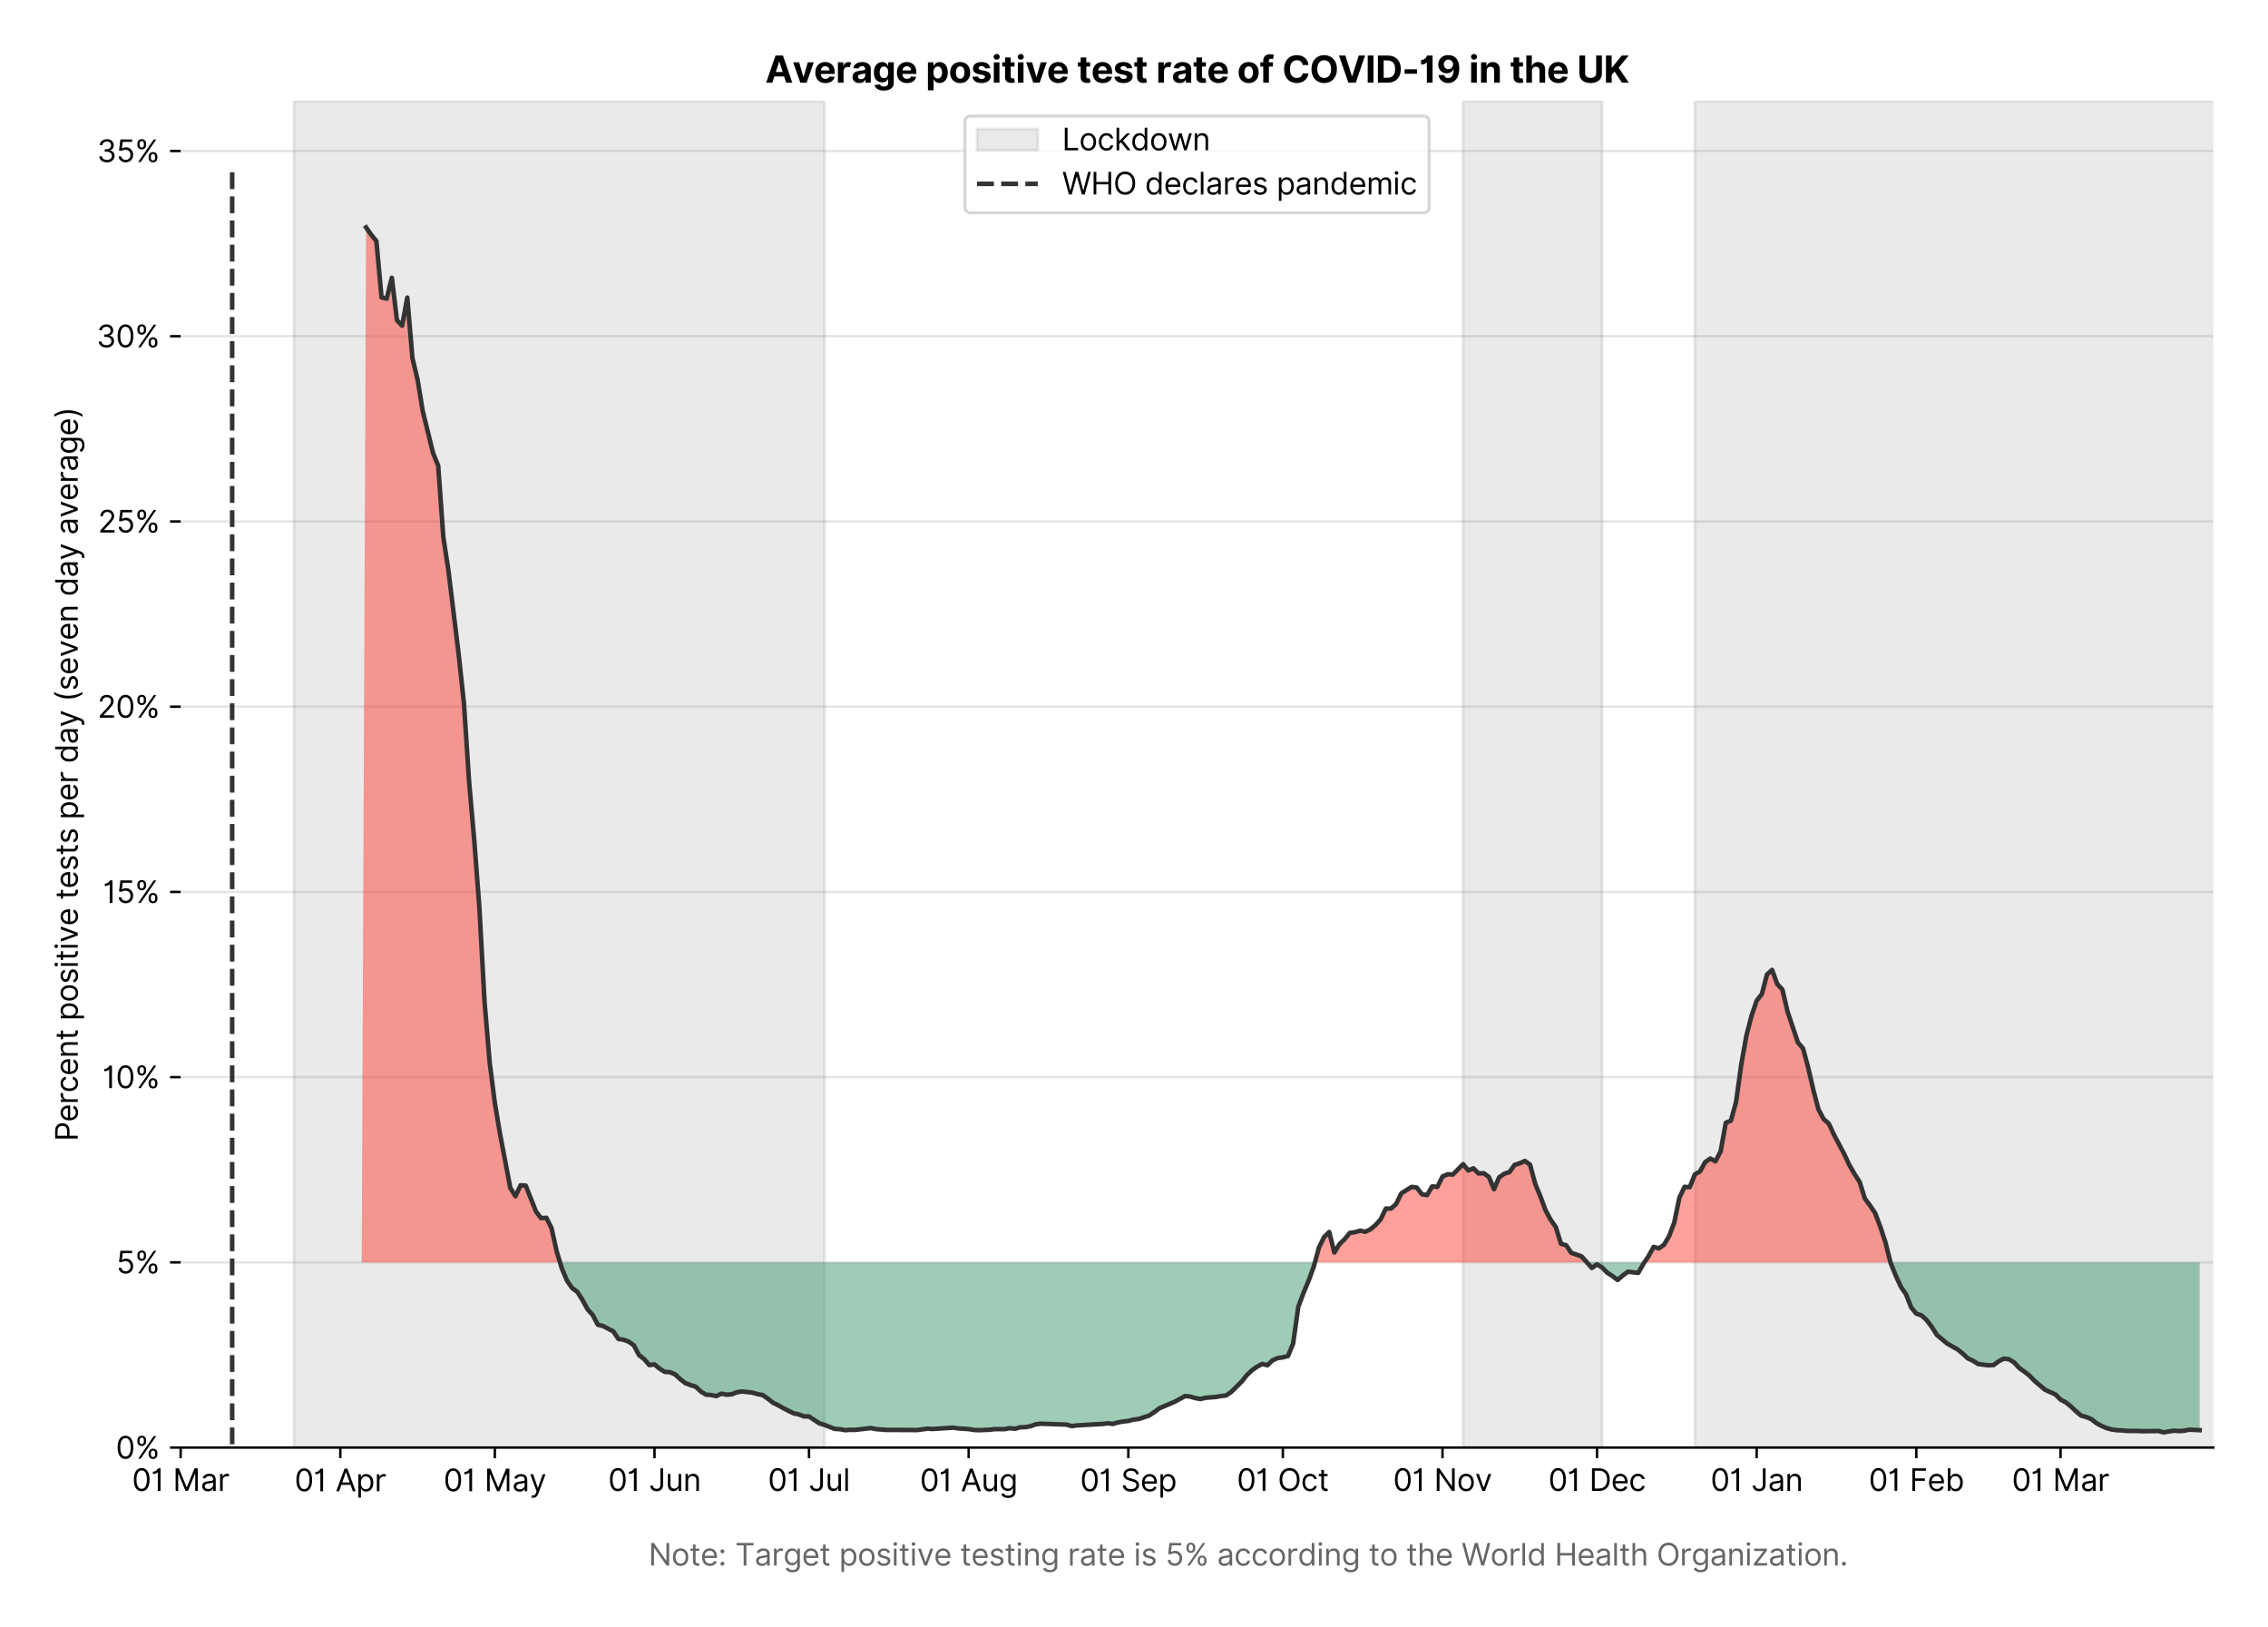 <?xml version="1.0" encoding="utf-8" standalone="no"?>
<!DOCTYPE svg PUBLIC "-//W3C//DTD SVG 1.1//EN"
  "http://www.w3.org/Graphics/SVG/1.1/DTD/svg11.dtd">
<svg version="1.1" viewBox="0 0 747.112 535.754" xmlns="http://www.w3.org/2000/svg" xmlns:xlink="http://www.w3.org/1999/xlink">
 <defs>
  <style type="text/css">*{stroke-linecap:butt;stroke-linejoin:round;}</style>
 </defs>
 <g id="figure_1">
  <g id="patch_1">
   <path d="M 0 535.754 
L 747.112 535.754 
L 747.112 0 
L 0 0 
z
" style="fill:#ffffff;"/>
  </g>
  <g id="axes_1">
   <g id="patch_2">
    <path d="M 59.513 476.745 
L 729.112 476.745 
L 729.112 33.225 
L 59.513 33.225 
z
" style="fill:#ffffff;"/>
   </g>
   <g id="matplotlib.axis_1">
    <g id="xtick_1">
     <g id="line2d_1">
      <defs>
       <path d="M 0 0 
L 0 3.5 
" id="mc7c45c9b80" style="stroke:#000000;stroke-width:0.8;"/>
      </defs>
      <g>
       <use style="stroke:#000000;stroke-width:0.8;" x="59.513" xlink:href="#mc7c45c9b80" y="476.745"/>
      </g>
     </g>
     <g id="text_1">
      <!-- 01 Mar -->
      <g transform="translate(43.476 491.018)scale(0.1 -0.1)">
       <defs>
        <path d="M 2000 -64 
Q 1230 -64 806 561 
Q 382 1186 382 2327 
Q 382 3459 809 4088 
Q 1236 4718 2000 4718 
Q 2764 4718 3191 4088 
Q 3618 3459 3618 2327 
Q 3618 1186 3194 561 
Q 2771 -64 2000 -64 
z
M 2000 436 
Q 2509 436 2791 927 
Q 3073 1418 3073 2327 
Q 3073 3234 2789 3730 
Q 2505 4227 2000 4227 
Q 1496 4227 1211 3730 
Q 927 3234 927 2327 
Q 927 1418 1210 927 
Q 1493 436 2000 436 
z
" id="Inter-Regular-30" transform="scale(0.016)"/>
        <path d="M 1973 4655 
L 1973 0 
L 1409 0 
L 1409 3836 
L 1373 3836 
Q 1341 3773 1209 3692 
Q 1077 3611 868 3551 
Q 659 3491 391 3491 
L 391 3964 
Q 661 3964 859 4061 
Q 1057 4159 1190 4291 
Q 1323 4423 1392 4529 
Q 1461 4636 1473 4655 
L 1973 4655 
z
" id="Inter-Regular-31" transform="scale(0.016)"/>
        <path id="Inter-Regular-20" transform="scale(0.016)"/>
        <path d="M 564 4655 
L 1236 4655 
L 2818 791 
L 2873 791 
L 4455 4655 
L 5127 4655 
L 5127 0 
L 4600 0 
L 4600 3536 
L 4555 3536 
L 3100 0 
L 2591 0 
L 1136 3536 
L 1091 3536 
L 1091 0 
L 564 0 
L 564 4655 
z
" id="Inter-Regular-4d" transform="scale(0.016)"/>
        <path d="M 1518 -82 
Q 1186 -82 916 44 
Q 646 170 486 410 
Q 327 650 327 991 
Q 327 1291 445 1478 
Q 564 1666 761 1773 
Q 959 1880 1199 1933 
Q 1439 1986 1682 2018 
Q 2000 2059 2199 2080 
Q 2398 2102 2490 2154 
Q 2582 2207 2582 2336 
L 2582 2355 
Q 2582 2691 2399 2877 
Q 2216 3064 1846 3064 
Q 1461 3064 1243 2895 
Q 1025 2727 936 2536 
L 427 2718 
Q 564 3036 792 3214 
Q 1021 3393 1292 3464 
Q 1564 3536 1827 3536 
Q 1996 3536 2215 3496 
Q 2434 3457 2640 3334 
Q 2846 3211 2982 2963 
Q 3118 2716 3118 2300 
L 3118 0 
L 2582 0 
L 2582 473 
L 2555 473 
Q 2500 359 2373 229 
Q 2246 100 2034 9 
Q 1823 -82 1518 -82 
z
M 1600 400 
Q 1918 400 2137 525 
Q 2357 650 2469 847 
Q 2582 1045 2582 1264 
L 2582 1755 
Q 2548 1714 2433 1681 
Q 2318 1648 2169 1624 
Q 2021 1600 1881 1583 
Q 1741 1566 1655 1555 
Q 1446 1527 1265 1467 
Q 1084 1407 974 1287 
Q 864 1168 864 964 
Q 864 684 1072 542 
Q 1280 400 1600 400 
z
" id="Inter-Regular-61" transform="scale(0.016)"/>
        <path d="M 491 0 
L 491 3491 
L 1009 3491 
L 1009 2964 
L 1046 2964 
Q 1139 3223 1389 3384 
Q 1639 3545 1955 3545 
Q 2100 3545 2209 3511 
Q 2318 3477 2400 3418 
L 2218 2964 
Q 2161 2993 2085 3010 
Q 2009 3027 1909 3027 
Q 1527 3027 1277 2794 
Q 1027 2561 1027 2209 
L 1027 0 
L 491 0 
z
" id="Inter-Regular-72" transform="scale(0.016)"/>
       </defs>
       <use xlink:href="#Inter-Regular-30"/>
       <use x="62.5" xlink:href="#Inter-Regular-31"/>
       <use x="106.676" xlink:href="#Inter-Regular-20"/>
       <use x="134.801" xlink:href="#Inter-Regular-4d"/>
       <use x="225.994" xlink:href="#Inter-Regular-61"/>
       <use x="282.386" xlink:href="#Inter-Regular-72"/>
      </g>
     </g>
    </g>
    <g id="xtick_2">
     <g id="line2d_2">
      <g>
       <use style="stroke:#000000;stroke-width:0.8;" x="112.107" xlink:href="#mc7c45c9b80" y="476.745"/>
      </g>
     </g>
     <g id="text_2">
      <!-- 01 Apr -->
      <g transform="translate(97.022 491.117)scale(0.1 -0.1)">
       <defs>
        <path d="M 755 0 
L 164 0 
L 1873 4655 
L 2455 4655 
L 4164 0 
L 3573 0 
L 3105 1318 
L 1223 1318 
L 755 0 
z
M 1400 1818 
L 2927 1818 
L 2182 3918 
L 2146 3918 
L 1400 1818 
z
" id="Inter-Regular-41" transform="scale(0.016)"/>
        <path d="M 491 -1309 
L 491 3491 
L 1009 3491 
L 1009 2936 
L 1073 2936 
Q 1132 3027 1237 3169 
Q 1343 3311 1542 3423 
Q 1741 3536 2082 3536 
Q 2523 3536 2859 3315 
Q 3196 3095 3384 2690 
Q 3573 2286 3573 1736 
Q 3573 1182 3384 776 
Q 3196 370 2861 148 
Q 2527 -73 2091 -73 
Q 1755 -73 1552 39 
Q 1350 152 1241 296 
Q 1132 441 1073 536 
L 1027 536 
L 1027 -1309 
L 491 -1309 
z
M 1018 1745 
Q 1018 1152 1276 780 
Q 1534 409 2018 409 
Q 2355 409 2581 587 
Q 2807 766 2921 1069 
Q 3036 1373 3036 1745 
Q 3036 2114 2923 2410 
Q 2811 2707 2585 2881 
Q 2359 3055 2018 3055 
Q 1527 3055 1272 2693 
Q 1018 2332 1018 1745 
z
" id="Inter-Regular-70" transform="scale(0.016)"/>
       </defs>
       <use xlink:href="#Inter-Regular-30"/>
       <use x="62.5" xlink:href="#Inter-Regular-31"/>
       <use x="106.676" xlink:href="#Inter-Regular-20"/>
       <use x="134.801" xlink:href="#Inter-Regular-41"/>
       <use x="202.415" xlink:href="#Inter-Regular-70"/>
       <use x="263.352" xlink:href="#Inter-Regular-72"/>
      </g>
     </g>
    </g>
    <g id="xtick_3">
     <g id="line2d_3">
      <g>
       <use style="stroke:#000000;stroke-width:0.8;" x="163.006" xlink:href="#mc7c45c9b80" y="476.745"/>
      </g>
     </g>
     <g id="text_3">
      <!-- 01 May -->
      <g transform="translate(146.102 491.117)scale(0.1 -0.1)">
       <defs>
        <path d="M 818 -1355 
Q 682 -1355 575 -1333 
Q 468 -1311 427 -1291 
L 564 -818 
Q 857 -893 1053 -814 
Q 1250 -736 1391 -345 
L 1509 -18 
L 218 3491 
L 800 3491 
L 1764 709 
L 1800 709 
L 2764 3491 
L 3346 3491 
L 1846 -564 
Q 1550 -1355 818 -1355 
z
" id="Inter-Regular-79" transform="scale(0.016)"/>
       </defs>
       <use xlink:href="#Inter-Regular-30"/>
       <use x="62.5" xlink:href="#Inter-Regular-31"/>
       <use x="106.676" xlink:href="#Inter-Regular-20"/>
       <use x="134.801" xlink:href="#Inter-Regular-4d"/>
       <use x="225.994" xlink:href="#Inter-Regular-61"/>
       <use x="282.386" xlink:href="#Inter-Regular-79"/>
      </g>
     </g>
    </g>
    <g id="xtick_4">
     <g id="line2d_4">
      <g>
       <use style="stroke:#000000;stroke-width:0.8;" x="215.6" xlink:href="#mc7c45c9b80" y="476.745"/>
      </g>
     </g>
     <g id="text_4">
      <!-- 01 Jun -->
      <g transform="translate(200.316 491.018)scale(0.1 -0.1)">
       <defs>
        <path d="M 2346 4655 
L 2909 4655 
L 2909 1327 
Q 2909 657 2549 296 
Q 2189 -64 1582 -64 
Q 1200 -64 902 76 
Q 605 216 434 475 
Q 264 734 264 1091 
L 818 1091 
Q 818 795 1034 615 
Q 1250 436 1582 436 
Q 1948 436 2147 664 
Q 2346 893 2346 1327 
L 2346 4655 
z
" id="Inter-Regular-4a" transform="scale(0.016)"/>
        <path d="M 2691 1427 
L 2691 3491 
L 3227 3491 
L 3227 0 
L 2691 0 
L 2691 591 
L 2655 591 
Q 2532 325 2273 140 
Q 2014 -45 1618 -45 
Q 1127 -45 809 280 
Q 491 605 491 1273 
L 491 3491 
L 1027 3491 
L 1027 1309 
Q 1027 927 1242 700 
Q 1457 473 1791 473 
Q 1991 473 2199 575 
Q 2407 677 2549 888 
Q 2691 1100 2691 1427 
z
" id="Inter-Regular-75" transform="scale(0.016)"/>
        <path d="M 1027 2100 
L 1027 0 
L 491 0 
L 491 3491 
L 1009 3491 
L 1009 2945 
L 1055 2945 
Q 1177 3211 1427 3373 
Q 1677 3536 2073 3536 
Q 2602 3536 2928 3211 
Q 3255 2886 3255 2218 
L 3255 0 
L 2718 0 
L 2718 2182 
Q 2718 2593 2504 2824 
Q 2291 3055 1918 3055 
Q 1534 3055 1280 2806 
Q 1027 2557 1027 2100 
z
" id="Inter-Regular-6e" transform="scale(0.016)"/>
       </defs>
       <use xlink:href="#Inter-Regular-30"/>
       <use x="62.5" xlink:href="#Inter-Regular-31"/>
       <use x="106.676" xlink:href="#Inter-Regular-20"/>
       <use x="134.801" xlink:href="#Inter-Regular-4a"/>
       <use x="189.063" xlink:href="#Inter-Regular-75"/>
       <use x="247.159" xlink:href="#Inter-Regular-6e"/>
      </g>
     </g>
    </g>
    <g id="xtick_5">
     <g id="line2d_5">
      <g>
       <use style="stroke:#000000;stroke-width:0.8;" x="266.499" xlink:href="#mc7c45c9b80" y="476.745"/>
      </g>
     </g>
     <g id="text_5">
      <!-- 01 Jul -->
      <g transform="translate(252.955 491.018)scale(0.1 -0.1)">
       <defs>
        <path d="M 1027 4655 
L 1027 0 
L 491 0 
L 491 4655 
L 1027 4655 
z
" id="Inter-Regular-6c" transform="scale(0.016)"/>
       </defs>
       <use xlink:href="#Inter-Regular-30"/>
       <use x="62.5" xlink:href="#Inter-Regular-31"/>
       <use x="106.676" xlink:href="#Inter-Regular-20"/>
       <use x="134.801" xlink:href="#Inter-Regular-4a"/>
       <use x="189.063" xlink:href="#Inter-Regular-75"/>
       <use x="247.159" xlink:href="#Inter-Regular-6c"/>
      </g>
     </g>
    </g>
    <g id="xtick_6">
     <g id="line2d_6">
      <g>
       <use style="stroke:#000000;stroke-width:0.8;" x="319.093" xlink:href="#mc7c45c9b80" y="476.745"/>
      </g>
     </g>
     <g id="text_6">
      <!-- 01 Aug -->
      <g transform="translate(303.022 491.117)scale(0.1 -0.1)">
       <defs>
        <path d="M 1900 -1382 
Q 1316 -1382 976 -1169 
Q 636 -957 473 -682 
L 900 -382 
Q 973 -477 1084 -601 
Q 1196 -725 1390 -817 
Q 1584 -909 1900 -909 
Q 2323 -909 2598 -704 
Q 2873 -500 2873 -64 
L 2873 645 
L 2827 645 
Q 2768 550 2660 410 
Q 2552 270 2351 162 
Q 2150 55 1809 55 
Q 1386 55 1051 255 
Q 716 455 521 836 
Q 327 1218 327 1764 
Q 327 2300 516 2699 
Q 705 3098 1041 3317 
Q 1377 3536 1818 3536 
Q 2159 3536 2360 3423 
Q 2561 3311 2669 3169 
Q 2777 3027 2836 2936 
L 2891 2936 
L 2891 3491 
L 3409 3491 
L 3409 -100 
Q 3409 -550 3205 -833 
Q 3002 -1116 2660 -1249 
Q 2318 -1382 1900 -1382 
z
M 1882 536 
Q 2366 536 2624 864 
Q 2882 1193 2882 1773 
Q 2882 2339 2627 2697 
Q 2373 3055 1882 3055 
Q 1541 3055 1315 2882 
Q 1089 2709 976 2418 
Q 864 2127 864 1773 
Q 864 1227 1120 881 
Q 1377 536 1882 536 
z
" id="Inter-Regular-67" transform="scale(0.016)"/>
       </defs>
       <use xlink:href="#Inter-Regular-30"/>
       <use x="62.5" xlink:href="#Inter-Regular-31"/>
       <use x="106.676" xlink:href="#Inter-Regular-20"/>
       <use x="134.801" xlink:href="#Inter-Regular-41"/>
       <use x="202.415" xlink:href="#Inter-Regular-75"/>
       <use x="260.511" xlink:href="#Inter-Regular-67"/>
      </g>
     </g>
    </g>
    <g id="xtick_7">
     <g id="line2d_7">
      <g>
       <use style="stroke:#000000;stroke-width:0.8;" x="371.688" xlink:href="#mc7c45c9b80" y="476.745"/>
      </g>
     </g>
     <g id="text_7">
      <!-- 01 Sep -->
      <g transform="translate(355.801 491.117)scale(0.1 -0.1)">
       <defs>
        <path d="M 3109 3491 
Q 3068 3836 2777 4027 
Q 2486 4218 2064 4218 
Q 1600 4218 1318 3999 
Q 1036 3780 1036 3445 
Q 1036 3195 1189 3042 
Q 1343 2889 1553 2803 
Q 1764 2718 1936 2673 
L 2409 2545 
Q 2591 2498 2815 2414 
Q 3039 2330 3244 2185 
Q 3450 2041 3584 1816 
Q 3718 1591 3718 1264 
Q 3718 886 3521 581 
Q 3325 277 2949 97 
Q 2573 -82 2036 -82 
Q 1286 -82 845 272 
Q 405 627 364 1200 
L 946 1200 
Q 968 936 1124 764 
Q 1280 593 1519 510 
Q 1759 427 2036 427 
Q 2359 427 2616 533 
Q 2873 639 3023 828 
Q 3173 1018 3173 1273 
Q 3173 1505 3043 1650 
Q 2914 1795 2702 1886 
Q 2491 1977 2246 2045 
L 1673 2209 
Q 1127 2366 809 2657 
Q 491 2948 491 3418 
Q 491 3809 703 4101 
Q 916 4393 1276 4555 
Q 1636 4718 2082 4718 
Q 2532 4718 2882 4558 
Q 3232 4398 3437 4120 
Q 3643 3843 3655 3491 
L 3109 3491 
z
" id="Inter-Regular-53" transform="scale(0.016)"/>
        <path d="M 1955 -73 
Q 1450 -73 1085 151 
Q 721 375 524 778 
Q 327 1182 327 1718 
Q 327 2255 524 2665 
Q 721 3075 1074 3305 
Q 1427 3536 1900 3536 
Q 2173 3536 2439 3445 
Q 2705 3355 2923 3151 
Q 3141 2948 3270 2614 
Q 3400 2280 3400 1791 
L 3400 1564 
L 866 1564 
Q 884 1005 1183 707 
Q 1482 409 1955 409 
Q 2271 409 2498 545 
Q 2725 682 2827 955 
L 3346 809 
Q 3223 414 2854 170 
Q 2486 -73 1955 -73 
z
M 866 2027 
L 2855 2027 
Q 2855 2470 2595 2762 
Q 2336 3055 1900 3055 
Q 1593 3055 1368 2911 
Q 1143 2768 1013 2533 
Q 884 2298 866 2027 
z
" id="Inter-Regular-65" transform="scale(0.016)"/>
       </defs>
       <use xlink:href="#Inter-Regular-30"/>
       <use x="62.5" xlink:href="#Inter-Regular-31"/>
       <use x="106.676" xlink:href="#Inter-Regular-20"/>
       <use x="134.801" xlink:href="#Inter-Regular-53"/>
       <use x="198.58" xlink:href="#Inter-Regular-65"/>
       <use x="256.818" xlink:href="#Inter-Regular-70"/>
      </g>
     </g>
    </g>
    <g id="xtick_8">
     <g id="line2d_8">
      <g>
       <use style="stroke:#000000;stroke-width:0.8;" x="422.586" xlink:href="#mc7c45c9b80" y="476.745"/>
      </g>
     </g>
     <g id="text_8">
      <!-- 01 Oct -->
      <g transform="translate(407.43 491.018)scale(0.1 -0.1)">
       <defs>
        <path d="M 4491 2327 
Q 4491 1591 4225 1054 
Q 3959 518 3495 227 
Q 3032 -64 2436 -64 
Q 1841 -64 1377 227 
Q 914 518 648 1054 
Q 382 1591 382 2327 
Q 382 3064 648 3600 
Q 914 4136 1377 4427 
Q 1841 4718 2436 4718 
Q 3032 4718 3495 4427 
Q 3959 4136 4225 3600 
Q 4491 3064 4491 2327 
z
M 3946 2327 
Q 3946 2932 3744 3348 
Q 3543 3764 3201 3977 
Q 2859 4191 2436 4191 
Q 2014 4191 1672 3977 
Q 1330 3764 1128 3348 
Q 927 2932 927 2327 
Q 927 1723 1128 1307 
Q 1330 891 1672 677 
Q 2014 464 2436 464 
Q 2859 464 3201 677 
Q 3543 891 3744 1307 
Q 3946 1723 3946 2327 
z
" id="Inter-Regular-4f" transform="scale(0.016)"/>
        <path d="M 1909 -73 
Q 1418 -73 1063 159 
Q 709 391 518 798 
Q 327 1205 327 1727 
Q 327 2259 524 2667 
Q 721 3075 1074 3305 
Q 1427 3536 1900 3536 
Q 2268 3536 2563 3400 
Q 2859 3264 3047 3018 
Q 3236 2773 3282 2445 
L 2746 2445 
Q 2684 2684 2474 2869 
Q 2264 3055 1909 3055 
Q 1439 3055 1151 2697 
Q 864 2339 864 1745 
Q 864 1139 1148 774 
Q 1432 409 1909 409 
Q 2223 409 2447 570 
Q 2671 732 2746 1018 
L 3282 1018 
Q 3236 709 3058 462 
Q 2880 216 2588 71 
Q 2296 -73 1909 -73 
z
" id="Inter-Regular-63" transform="scale(0.016)"/>
        <path d="M 2009 3491 
L 2009 3036 
L 1264 3036 
L 1264 1000 
Q 1264 773 1331 660 
Q 1398 548 1503 510 
Q 1609 473 1727 473 
Q 1816 473 1873 483 
Q 1930 493 1964 500 
L 2073 18 
Q 2018 -2 1920 -23 
Q 1823 -45 1673 -45 
Q 1446 -45 1228 52 
Q 1011 150 869 350 
Q 727 550 727 855 
L 727 3036 
L 200 3036 
L 200 3491 
L 727 3491 
L 727 4327 
L 1264 4327 
L 1264 3491 
L 2009 3491 
z
" id="Inter-Regular-74" transform="scale(0.016)"/>
       </defs>
       <use xlink:href="#Inter-Regular-30"/>
       <use x="62.5" xlink:href="#Inter-Regular-31"/>
       <use x="106.676" xlink:href="#Inter-Regular-20"/>
       <use x="134.801" xlink:href="#Inter-Regular-4f"/>
       <use x="210.938" xlink:href="#Inter-Regular-63"/>
       <use x="266.761" xlink:href="#Inter-Regular-74"/>
      </g>
     </g>
    </g>
    <g id="xtick_9">
     <g id="line2d_9">
      <g>
       <use style="stroke:#000000;stroke-width:0.8;" x="475.181" xlink:href="#mc7c45c9b80" y="476.745"/>
      </g>
     </g>
     <g id="text_9">
      <!-- 01 Nov -->
      <g transform="translate(458.91 491.018)scale(0.1 -0.1)">
       <defs>
        <path d="M 4255 4655 
L 4255 0 
L 3709 0 
L 1173 3655 
L 1127 3655 
L 1127 0 
L 564 0 
L 564 4655 
L 1109 4655 
L 3655 991 
L 3700 991 
L 3700 4655 
L 4255 4655 
z
" id="Inter-Regular-4e" transform="scale(0.016)"/>
        <path d="M 1909 -73 
Q 1436 -73 1080 152 
Q 725 377 526 781 
Q 327 1186 327 1727 
Q 327 2273 526 2679 
Q 725 3086 1080 3311 
Q 1436 3536 1909 3536 
Q 2382 3536 2737 3311 
Q 3093 3086 3292 2679 
Q 3491 2273 3491 1727 
Q 3491 1186 3292 781 
Q 3093 377 2737 152 
Q 2382 -73 1909 -73 
z
M 1909 409 
Q 2268 409 2500 593 
Q 2732 777 2843 1077 
Q 2955 1377 2955 1727 
Q 2955 2077 2843 2379 
Q 2732 2682 2500 2868 
Q 2268 3055 1909 3055 
Q 1550 3055 1318 2868 
Q 1086 2682 975 2379 
Q 864 2077 864 1727 
Q 864 1377 975 1077 
Q 1086 777 1318 593 
Q 1550 409 1909 409 
z
" id="Inter-Regular-6f" transform="scale(0.016)"/>
        <path d="M 3346 3491 
L 2055 0 
L 1509 0 
L 218 3491 
L 800 3491 
L 1764 709 
L 1800 709 
L 2764 3491 
L 3346 3491 
z
" id="Inter-Regular-76" transform="scale(0.016)"/>
       </defs>
       <use xlink:href="#Inter-Regular-30"/>
       <use x="62.5" xlink:href="#Inter-Regular-31"/>
       <use x="106.676" xlink:href="#Inter-Regular-20"/>
       <use x="134.801" xlink:href="#Inter-Regular-4e"/>
       <use x="210.085" xlink:href="#Inter-Regular-6f"/>
       <use x="269.744" xlink:href="#Inter-Regular-76"/>
      </g>
     </g>
    </g>
    <g id="xtick_10">
     <g id="line2d_10">
      <g>
       <use style="stroke:#000000;stroke-width:0.8;" x="526.08" xlink:href="#mc7c45c9b80" y="476.745"/>
      </g>
     </g>
     <g id="text_10">
      <!-- 01 Dec -->
      <g transform="translate(510.043 491.018)scale(0.1 -0.1)">
       <defs>
        <path d="M 2000 0 
L 564 0 
L 564 4655 
L 2064 4655 
Q 2741 4655 3223 4376 
Q 3705 4098 3961 3578 
Q 4218 3059 4218 2336 
Q 4218 1609 3959 1085 
Q 3700 561 3204 280 
Q 2709 0 2000 0 
z
M 1127 500 
L 1964 500 
Q 2830 500 3251 992 
Q 3673 1484 3673 2336 
Q 3673 3182 3259 3668 
Q 2846 4155 2027 4155 
L 1127 4155 
L 1127 500 
z
" id="Inter-Regular-44" transform="scale(0.016)"/>
       </defs>
       <use xlink:href="#Inter-Regular-30"/>
       <use x="62.5" xlink:href="#Inter-Regular-31"/>
       <use x="106.676" xlink:href="#Inter-Regular-20"/>
       <use x="134.801" xlink:href="#Inter-Regular-44"/>
       <use x="206.676" xlink:href="#Inter-Regular-65"/>
       <use x="264.915" xlink:href="#Inter-Regular-63"/>
      </g>
     </g>
    </g>
    <g id="xtick_11">
     <g id="line2d_11">
      <g>
       <use style="stroke:#000000;stroke-width:0.8;" x="578.674" xlink:href="#mc7c45c9b80" y="476.745"/>
      </g>
     </g>
     <g id="text_11">
      <!-- 01 Jan -->
      <g transform="translate(563.475 491.018)scale(0.1 -0.1)">
       <use xlink:href="#Inter-Regular-30"/>
       <use x="62.5" xlink:href="#Inter-Regular-31"/>
       <use x="106.676" xlink:href="#Inter-Regular-20"/>
       <use x="134.801" xlink:href="#Inter-Regular-4a"/>
       <use x="189.063" xlink:href="#Inter-Regular-61"/>
       <use x="245.455" xlink:href="#Inter-Regular-6e"/>
      </g>
     </g>
    </g>
    <g id="xtick_12">
     <g id="line2d_12">
      <g>
       <use style="stroke:#000000;stroke-width:0.8;" x="631.269" xlink:href="#mc7c45c9b80" y="476.745"/>
      </g>
     </g>
     <g id="text_12">
      <!-- 01 Feb -->
      <g transform="translate(615.58 491.018)scale(0.1 -0.1)">
       <defs>
        <path d="M 564 0 
L 564 4655 
L 3355 4655 
L 3355 4155 
L 1127 4155 
L 1127 2582 
L 3146 2582 
L 3146 2082 
L 1127 2082 
L 1127 0 
L 564 0 
z
" id="Inter-Regular-46" transform="scale(0.016)"/>
        <path d="M 564 0 
L 564 4655 
L 1100 4655 
L 1100 2936 
L 1146 2936 
Q 1205 3027 1310 3169 
Q 1416 3311 1615 3423 
Q 1814 3536 2155 3536 
Q 2596 3536 2932 3315 
Q 3268 3095 3457 2690 
Q 3646 2286 3646 1736 
Q 3646 1182 3457 776 
Q 3268 370 2934 148 
Q 2600 -73 2164 -73 
Q 1827 -73 1625 39 
Q 1423 152 1314 296 
Q 1205 441 1146 536 
L 1082 536 
L 1082 0 
L 564 0 
z
M 1091 1745 
Q 1091 1152 1349 780 
Q 1607 409 2091 409 
Q 2427 409 2653 587 
Q 2880 766 2994 1069 
Q 3109 1373 3109 1745 
Q 3109 2114 2996 2410 
Q 2884 2707 2658 2881 
Q 2432 3055 2091 3055 
Q 1600 3055 1345 2693 
Q 1091 2332 1091 1745 
z
" id="Inter-Regular-62" transform="scale(0.016)"/>
       </defs>
       <use xlink:href="#Inter-Regular-30"/>
       <use x="62.5" xlink:href="#Inter-Regular-31"/>
       <use x="106.676" xlink:href="#Inter-Regular-20"/>
       <use x="134.801" xlink:href="#Inter-Regular-46"/>
       <use x="193.466" xlink:href="#Inter-Regular-65"/>
       <use x="251.705" xlink:href="#Inter-Regular-62"/>
      </g>
     </g>
    </g>
    <g id="xtick_13">
     <g id="line2d_13">
      <g>
       <use style="stroke:#000000;stroke-width:0.8;" x="678.774" xlink:href="#mc7c45c9b80" y="476.745"/>
      </g>
     </g>
     <g id="text_13">
      <!-- 01 Mar -->
      <g transform="translate(662.737 491.018)scale(0.1 -0.1)">
       <use xlink:href="#Inter-Regular-30"/>
       <use x="62.5" xlink:href="#Inter-Regular-31"/>
       <use x="106.676" xlink:href="#Inter-Regular-20"/>
       <use x="134.801" xlink:href="#Inter-Regular-4d"/>
       <use x="225.994" xlink:href="#Inter-Regular-61"/>
       <use x="282.386" xlink:href="#Inter-Regular-72"/>
      </g>
     </g>
    </g>
    <g id="text_14">
     <!--  -->
     <g style="fill:#666666;" transform="translate(394.312 504.55)scale(0.1 -0.1)"/>
     <!--             Note: Target positive testing rate is 5% according to the World Health Organization. -->
     <g style="fill:#666666;" transform="translate(179.866 515.595)scale(0.1 -0.1)">
      <defs>
       <path d="M 882 -36 
Q 714 -36 593 84 
Q 473 205 473 373 
Q 473 541 593 661 
Q 714 782 882 782 
Q 1050 782 1170 661 
Q 1291 541 1291 373 
Q 1291 205 1170 84 
Q 1050 -36 882 -36 
z
M 882 2524 
Q 714 2524 593 2644 
Q 473 2765 473 2933 
Q 473 3101 593 3221 
Q 714 3342 882 3342 
Q 1050 3342 1170 3221 
Q 1291 3101 1291 2933 
Q 1291 2765 1170 2644 
Q 1050 2524 882 2524 
z
" id="Inter-Regular-3a" transform="scale(0.016)"/>
       <path d="M 309 4155 
L 309 4655 
L 3800 4655 
L 3800 4155 
L 2336 4155 
L 2336 0 
L 1773 0 
L 1773 4155 
L 309 4155 
z
" id="Inter-Regular-54" transform="scale(0.016)"/>
       <path d="M 2964 2709 
L 2482 2573 
Q 2411 2755 2245 2914 
Q 2080 3073 1727 3073 
Q 1407 3073 1194 2926 
Q 982 2780 982 2555 
Q 982 2355 1127 2239 
Q 1273 2123 1582 2045 
L 2100 1918 
Q 3027 1691 3027 973 
Q 3027 673 2855 436 
Q 2684 200 2377 63 
Q 2071 -73 1664 -73 
Q 1130 -73 780 159 
Q 430 391 336 836 
L 846 964 
Q 989 400 1655 400 
Q 2030 400 2251 560 
Q 2473 720 2473 945 
Q 2473 1316 1955 1436 
L 1373 1573 
Q 893 1686 669 1926 
Q 446 2166 446 2527 
Q 446 2823 613 3050 
Q 780 3277 1069 3406 
Q 1359 3536 1727 3536 
Q 2246 3536 2542 3309 
Q 2839 3082 2964 2709 
z
" id="Inter-Regular-73" transform="scale(0.016)"/>
       <path d="M 491 0 
L 491 3491 
L 1027 3491 
L 1027 0 
L 491 0 
z
M 764 4073 
Q 607 4073 494 4179 
Q 382 4286 382 4436 
Q 382 4586 494 4693 
Q 607 4800 764 4800 
Q 921 4800 1033 4693 
Q 1146 4586 1146 4436 
Q 1146 4286 1033 4179 
Q 921 4073 764 4073 
z
" id="Inter-Regular-69" transform="scale(0.016)"/>
       <path d="M 1936 -64 
Q 1536 -64 1216 95 
Q 896 255 702 532 
Q 509 809 491 1164 
L 1036 1164 
Q 1068 848 1324 642 
Q 1580 436 1936 436 
Q 2223 436 2447 570 
Q 2671 705 2799 940 
Q 2927 1175 2927 1473 
Q 2927 1777 2794 2017 
Q 2661 2257 2429 2395 
Q 2198 2534 1900 2536 
Q 1686 2539 1461 2472 
Q 1236 2405 1091 2300 
L 564 2364 
L 846 4655 
L 3264 4655 
L 3264 4155 
L 1318 4155 
L 1155 2782 
L 1182 2782 
Q 1325 2895 1541 2970 
Q 1757 3045 1991 3045 
Q 2418 3045 2753 2842 
Q 3089 2639 3281 2286 
Q 3473 1934 3473 1482 
Q 3473 1036 3274 687 
Q 3075 339 2727 137 
Q 2380 -64 1936 -64 
z
" id="Inter-Regular-35" transform="scale(0.016)"/>
       <path d="M 2855 873 
L 2855 1118 
Q 2855 1373 2960 1585 
Q 3066 1798 3269 1926 
Q 3473 2055 3764 2055 
Q 4059 2055 4259 1926 
Q 4459 1798 4561 1585 
Q 4664 1373 4664 1118 
L 4664 873 
Q 4664 618 4560 405 
Q 4457 193 4256 64 
Q 4055 -64 3764 -64 
Q 3468 -64 3266 64 
Q 3064 193 2959 405 
Q 2855 618 2855 873 
z
M 536 3536 
L 536 3782 
Q 536 4036 642 4248 
Q 748 4461 951 4589 
Q 1155 4718 1446 4718 
Q 1741 4718 1941 4589 
Q 2141 4461 2243 4248 
Q 2346 4036 2346 3782 
L 2346 3536 
Q 2346 3282 2242 3069 
Q 2139 2857 1937 2728 
Q 1736 2600 1446 2600 
Q 1150 2600 948 2728 
Q 746 2857 641 3069 
Q 536 3282 536 3536 
z
M 709 0 
L 3909 4655 
L 4427 4655 
L 1227 0 
L 709 0 
z
M 3318 1118 
L 3318 873 
Q 3318 661 3418 494 
Q 3518 327 3764 327 
Q 4002 327 4101 494 
Q 4200 661 4200 873 
L 4200 1118 
Q 4200 1330 4104 1497 
Q 4009 1664 3764 1664 
Q 3525 1664 3421 1497 
Q 3318 1330 3318 1118 
z
M 1000 3782 
L 1000 3536 
Q 1000 3325 1100 3158 
Q 1200 2991 1446 2991 
Q 1684 2991 1783 3158 
Q 1882 3325 1882 3536 
L 1882 3782 
Q 1882 3993 1786 4160 
Q 1691 4327 1446 4327 
Q 1207 4327 1103 4160 
Q 1000 3993 1000 3782 
z
" id="Inter-Regular-25" transform="scale(0.016)"/>
       <path d="M 1809 -73 
Q 1373 -73 1039 148 
Q 705 370 516 776 
Q 327 1182 327 1736 
Q 327 2286 516 2690 
Q 705 3095 1041 3315 
Q 1377 3536 1818 3536 
Q 2159 3536 2358 3423 
Q 2557 3311 2662 3169 
Q 2768 3027 2827 2936 
L 2873 2936 
L 2873 4655 
L 3409 4655 
L 3409 0 
L 2891 0 
L 2891 536 
L 2827 536 
Q 2768 441 2659 296 
Q 2550 152 2348 39 
Q 2146 -73 1809 -73 
z
M 1882 409 
Q 2366 409 2624 780 
Q 2882 1152 2882 1745 
Q 2882 2332 2627 2693 
Q 2373 3055 1882 3055 
Q 1541 3055 1315 2881 
Q 1089 2707 976 2410 
Q 864 2114 864 1745 
Q 864 1373 978 1069 
Q 1093 766 1319 587 
Q 1546 409 1882 409 
z
" id="Inter-Regular-64" transform="scale(0.016)"/>
       <path d="M 1027 2100 
L 1027 0 
L 491 0 
L 491 4655 
L 1027 4655 
L 1027 2945 
L 1073 2945 
Q 1196 3216 1442 3376 
Q 1689 3536 2100 3536 
Q 2636 3536 2963 3213 
Q 3291 2891 3291 2218 
L 3291 0 
L 2755 0 
L 2755 2182 
Q 2755 2598 2540 2826 
Q 2325 3055 1946 3055 
Q 1548 3055 1287 2806 
Q 1027 2557 1027 2100 
z
" id="Inter-Regular-68" transform="scale(0.016)"/>
       <path d="M 1409 0 
L 136 4655 
L 709 4655 
L 1682 864 
L 1727 864 
L 2718 4655 
L 3355 4655 
L 4346 864 
L 4391 864 
L 5364 4655 
L 5936 4655 
L 4664 0 
L 4082 0 
L 3055 3709 
L 3018 3709 
L 1991 0 
L 1409 0 
z
" id="Inter-Regular-57" transform="scale(0.016)"/>
       <path d="M 564 0 
L 564 4655 
L 1127 4655 
L 1127 2582 
L 3609 2582 
L 3609 4655 
L 4173 4655 
L 4173 0 
L 3609 0 
L 3609 2082 
L 1127 2082 
L 1127 0 
L 564 0 
z
" id="Inter-Regular-48" transform="scale(0.016)"/>
       <path d="M 391 0 
L 391 409 
L 2373 2955 
L 2373 2991 
L 455 2991 
L 455 3491 
L 3064 3491 
L 3064 3064 
L 1136 536 
L 1136 500 
L 3127 500 
L 3127 0 
L 391 0 
z
" id="Inter-Regular-7a" transform="scale(0.016)"/>
       <path d="M 882 -36 
Q 714 -36 593 84 
Q 473 205 473 373 
Q 473 541 593 661 
Q 714 782 882 782 
Q 1050 782 1170 661 
Q 1291 541 1291 373 
Q 1291 205 1170 84 
Q 1050 -36 882 -36 
z
" id="Inter-Regular-2e" transform="scale(0.016)"/>
      </defs>
      <use xlink:href="#Inter-Regular-20"/>
      <use x="28.125" xlink:href="#Inter-Regular-20"/>
      <use x="56.25" xlink:href="#Inter-Regular-20"/>
      <use x="84.375" xlink:href="#Inter-Regular-20"/>
      <use x="112.5" xlink:href="#Inter-Regular-20"/>
      <use x="140.625" xlink:href="#Inter-Regular-20"/>
      <use x="168.75" xlink:href="#Inter-Regular-20"/>
      <use x="196.875" xlink:href="#Inter-Regular-20"/>
      <use x="225" xlink:href="#Inter-Regular-20"/>
      <use x="253.125" xlink:href="#Inter-Regular-20"/>
      <use x="281.25" xlink:href="#Inter-Regular-20"/>
      <use x="309.375" xlink:href="#Inter-Regular-20"/>
      <use x="337.5" xlink:href="#Inter-Regular-4e"/>
      <use x="412.784" xlink:href="#Inter-Regular-6f"/>
      <use x="472.443" xlink:href="#Inter-Regular-74"/>
      <use x="508.807" xlink:href="#Inter-Regular-65"/>
      <use x="567.046" xlink:href="#Inter-Regular-3a"/>
      <use x="594.602" xlink:href="#Inter-Regular-20"/>
      <use x="622.727" xlink:href="#Inter-Regular-54"/>
      <use x="686.932" xlink:href="#Inter-Regular-61"/>
      <use x="743.324" xlink:href="#Inter-Regular-72"/>
      <use x="781.676" xlink:href="#Inter-Regular-67"/>
      <use x="842.614" xlink:href="#Inter-Regular-65"/>
      <use x="900.852" xlink:href="#Inter-Regular-74"/>
      <use x="937.216" xlink:href="#Inter-Regular-20"/>
      <use x="965.341" xlink:href="#Inter-Regular-70"/>
      <use x="1026.279" xlink:href="#Inter-Regular-6f"/>
      <use x="1085.938" xlink:href="#Inter-Regular-73"/>
      <use x="1138.21" xlink:href="#Inter-Regular-69"/>
      <use x="1161.932" xlink:href="#Inter-Regular-74"/>
      <use x="1198.296" xlink:href="#Inter-Regular-69"/>
      <use x="1222.017" xlink:href="#Inter-Regular-76"/>
      <use x="1277.699" xlink:href="#Inter-Regular-65"/>
      <use x="1335.938" xlink:href="#Inter-Regular-20"/>
      <use x="1364.063" xlink:href="#Inter-Regular-74"/>
      <use x="1400.426" xlink:href="#Inter-Regular-65"/>
      <use x="1458.665" xlink:href="#Inter-Regular-73"/>
      <use x="1510.938" xlink:href="#Inter-Regular-74"/>
      <use x="1547.301" xlink:href="#Inter-Regular-69"/>
      <use x="1571.023" xlink:href="#Inter-Regular-6e"/>
      <use x="1629.546" xlink:href="#Inter-Regular-67"/>
      <use x="1690.483" xlink:href="#Inter-Regular-20"/>
      <use x="1718.608" xlink:href="#Inter-Regular-72"/>
      <use x="1756.96" xlink:href="#Inter-Regular-61"/>
      <use x="1813.353" xlink:href="#Inter-Regular-74"/>
      <use x="1849.716" xlink:href="#Inter-Regular-65"/>
      <use x="1907.955" xlink:href="#Inter-Regular-20"/>
      <use x="1936.08" xlink:href="#Inter-Regular-69"/>
      <use x="1959.801" xlink:href="#Inter-Regular-73"/>
      <use x="2012.074" xlink:href="#Inter-Regular-20"/>
      <use x="2040.199" xlink:href="#Inter-Regular-35"/>
      <use x="2100.995" xlink:href="#Inter-Regular-25"/>
      <use x="2182.245" xlink:href="#Inter-Regular-20"/>
      <use x="2210.37" xlink:href="#Inter-Regular-61"/>
      <use x="2266.762" xlink:href="#Inter-Regular-63"/>
      <use x="2322.586" xlink:href="#Inter-Regular-63"/>
      <use x="2378.409" xlink:href="#Inter-Regular-6f"/>
      <use x="2438.069" xlink:href="#Inter-Regular-72"/>
      <use x="2476.421" xlink:href="#Inter-Regular-64"/>
      <use x="2538.495" xlink:href="#Inter-Regular-69"/>
      <use x="2562.216" xlink:href="#Inter-Regular-6e"/>
      <use x="2620.739" xlink:href="#Inter-Regular-67"/>
      <use x="2681.677" xlink:href="#Inter-Regular-20"/>
      <use x="2709.802" xlink:href="#Inter-Regular-74"/>
      <use x="2746.165" xlink:href="#Inter-Regular-6f"/>
      <use x="2805.824" xlink:href="#Inter-Regular-20"/>
      <use x="2833.949" xlink:href="#Inter-Regular-74"/>
      <use x="2870.313" xlink:href="#Inter-Regular-68"/>
      <use x="2929.404" xlink:href="#Inter-Regular-65"/>
      <use x="2987.643" xlink:href="#Inter-Regular-20"/>
      <use x="3015.768" xlink:href="#Inter-Regular-57"/>
      <use x="3110.654" xlink:href="#Inter-Regular-6f"/>
      <use x="3170.313" xlink:href="#Inter-Regular-72"/>
      <use x="3208.665" xlink:href="#Inter-Regular-6c"/>
      <use x="3232.387" xlink:href="#Inter-Regular-64"/>
      <use x="3294.461" xlink:href="#Inter-Regular-20"/>
      <use x="3322.586" xlink:href="#Inter-Regular-48"/>
      <use x="3396.591" xlink:href="#Inter-Regular-65"/>
      <use x="3454.83" xlink:href="#Inter-Regular-61"/>
      <use x="3511.222" xlink:href="#Inter-Regular-6c"/>
      <use x="3534.944" xlink:href="#Inter-Regular-74"/>
      <use x="3571.307" xlink:href="#Inter-Regular-68"/>
      <use x="3630.398" xlink:href="#Inter-Regular-20"/>
      <use x="3658.523" xlink:href="#Inter-Regular-4f"/>
      <use x="3734.66" xlink:href="#Inter-Regular-72"/>
      <use x="3773.012" xlink:href="#Inter-Regular-67"/>
      <use x="3833.949" xlink:href="#Inter-Regular-61"/>
      <use x="3890.342" xlink:href="#Inter-Regular-6e"/>
      <use x="3948.864" xlink:href="#Inter-Regular-69"/>
      <use x="3972.586" xlink:href="#Inter-Regular-7a"/>
      <use x="4026.705" xlink:href="#Inter-Regular-61"/>
      <use x="4083.097" xlink:href="#Inter-Regular-74"/>
      <use x="4119.461" xlink:href="#Inter-Regular-69"/>
      <use x="4143.182" xlink:href="#Inter-Regular-6f"/>
      <use x="4202.842" xlink:href="#Inter-Regular-6e"/>
      <use x="4261.364" xlink:href="#Inter-Regular-2e"/>
     </g>
    </g>
   </g>
   <g id="matplotlib.axis_2">
    <g id="ytick_1">
     <g id="line2d_14">
      <path clip-path="url(#p9db5014e8c)" d="M 59.513 476.745 
L 729.112 476.745 
" style="fill:none;stroke:#e5e5e5;stroke-linecap:square;stroke-width:0.8;"/>
     </g>
     <g id="line2d_15">
      <defs>
       <path d="M 0 0 
L -3.5 0 
" id="m9eb931c2ee" style="stroke:#000000;stroke-width:0.8;"/>
      </defs>
      <g>
       <use style="stroke:#000000;stroke-width:0.8;" x="59.513" xlink:href="#m9eb931c2ee" y="476.745"/>
      </g>
     </g>
     <g id="text_15">
      <!-- 0% -->
      <g transform="translate(38.138 480.382)scale(0.1 -0.1)">
       <use xlink:href="#Inter-Regular-30"/>
       <use x="62.5" xlink:href="#Inter-Regular-25"/>
      </g>
     </g>
    </g>
    <g id="ytick_2">
     <g id="line2d_16">
      <path clip-path="url(#p9db5014e8c)" d="M 59.513 415.744 
L 729.112 415.744 
" style="fill:none;stroke:#e5e5e5;stroke-linecap:square;stroke-width:0.8;"/>
     </g>
     <g id="line2d_17">
      <g>
       <use style="stroke:#000000;stroke-width:0.8;" x="59.513" xlink:href="#m9eb931c2ee" y="415.744"/>
      </g>
     </g>
     <g id="text_16">
      <!-- 5% -->
      <g transform="translate(38.308 419.38)scale(0.1 -0.1)">
       <use xlink:href="#Inter-Regular-35"/>
       <use x="60.795" xlink:href="#Inter-Regular-25"/>
      </g>
     </g>
    </g>
    <g id="ytick_3">
     <g id="line2d_18">
      <path clip-path="url(#p9db5014e8c)" d="M 59.513 354.742 
L 729.112 354.742 
" style="fill:none;stroke:#e5e5e5;stroke-linecap:square;stroke-width:0.8;"/>
     </g>
     <g id="line2d_19">
      <g>
       <use style="stroke:#000000;stroke-width:0.8;" x="59.513" xlink:href="#m9eb931c2ee" y="354.742"/>
      </g>
     </g>
     <g id="text_17">
      <!-- 10% -->
      <g transform="translate(33.72 358.379)scale(0.1 -0.1)">
       <use xlink:href="#Inter-Regular-31"/>
       <use x="44.176" xlink:href="#Inter-Regular-30"/>
       <use x="106.676" xlink:href="#Inter-Regular-25"/>
      </g>
     </g>
    </g>
    <g id="ytick_4">
     <g id="line2d_20">
      <path clip-path="url(#p9db5014e8c)" d="M 59.513 293.741 
L 729.112 293.741 
" style="fill:none;stroke:#e5e5e5;stroke-linecap:square;stroke-width:0.8;"/>
     </g>
     <g id="line2d_21">
      <g>
       <use style="stroke:#000000;stroke-width:0.8;" x="59.513" xlink:href="#m9eb931c2ee" y="293.741"/>
      </g>
     </g>
     <g id="text_18">
      <!-- 15% -->
      <g transform="translate(33.891 297.378)scale(0.1 -0.1)">
       <use xlink:href="#Inter-Regular-31"/>
       <use x="44.176" xlink:href="#Inter-Regular-35"/>
       <use x="104.972" xlink:href="#Inter-Regular-25"/>
      </g>
     </g>
    </g>
    <g id="ytick_5">
     <g id="line2d_22">
      <path clip-path="url(#p9db5014e8c)" d="M 59.513 232.74 
L 729.112 232.74 
" style="fill:none;stroke:#e5e5e5;stroke-linecap:square;stroke-width:0.8;"/>
     </g>
     <g id="line2d_23">
      <g>
       <use style="stroke:#000000;stroke-width:0.8;" x="59.513" xlink:href="#m9eb931c2ee" y="232.74"/>
      </g>
     </g>
     <g id="text_19">
      <!-- 20% -->
      <g transform="translate(32.086 236.376)scale(0.1 -0.1)">
       <defs>
        <path d="M 482 0 
L 482 409 
L 2018 2091 
Q 2289 2386 2464 2605 
Q 2639 2825 2724 3019 
Q 2809 3214 2809 3427 
Q 2809 3795 2553 4011 
Q 2298 4227 1918 4227 
Q 1514 4227 1275 3985 
Q 1036 3743 1036 3345 
L 500 3345 
Q 500 3755 688 4064 
Q 877 4373 1203 4545 
Q 1530 4718 1936 4718 
Q 2346 4718 2661 4545 
Q 2977 4373 3156 4079 
Q 3336 3786 3336 3427 
Q 3336 3170 3244 2926 
Q 3152 2682 2926 2383 
Q 2700 2084 2300 1655 
L 1255 536 
L 1255 500 
L 3418 500 
L 3418 0 
L 482 0 
z
" id="Inter-Regular-32" transform="scale(0.016)"/>
       </defs>
       <use xlink:href="#Inter-Regular-32"/>
       <use x="60.511" xlink:href="#Inter-Regular-30"/>
       <use x="123.011" xlink:href="#Inter-Regular-25"/>
      </g>
     </g>
    </g>
    <g id="ytick_6">
     <g id="line2d_24">
      <path clip-path="url(#p9db5014e8c)" d="M 59.513 171.738 
L 729.112 171.738 
" style="fill:none;stroke:#e5e5e5;stroke-linecap:square;stroke-width:0.8;"/>
     </g>
     <g id="line2d_25">
      <g>
       <use style="stroke:#000000;stroke-width:0.8;" x="59.513" xlink:href="#m9eb931c2ee" y="171.738"/>
      </g>
     </g>
     <g id="text_20">
      <!-- 25% -->
      <g transform="translate(32.256 175.375)scale(0.1 -0.1)">
       <use xlink:href="#Inter-Regular-32"/>
       <use x="60.511" xlink:href="#Inter-Regular-35"/>
       <use x="121.307" xlink:href="#Inter-Regular-25"/>
      </g>
     </g>
    </g>
    <g id="ytick_7">
     <g id="line2d_26">
      <path clip-path="url(#p9db5014e8c)" d="M 59.513 110.737 
L 729.112 110.737 
" style="fill:none;stroke:#e5e5e5;stroke-linecap:square;stroke-width:0.8;"/>
     </g>
     <g id="line2d_27">
      <g>
       <use style="stroke:#000000;stroke-width:0.8;" x="59.513" xlink:href="#m9eb931c2ee" y="110.737"/>
      </g>
     </g>
     <g id="text_21">
      <!-- 30% -->
      <g transform="translate(31.773 114.374)scale(0.1 -0.1)">
       <defs>
        <path d="M 2055 -64 
Q 1605 -64 1253 90 
Q 902 245 696 521 
Q 491 798 473 1164 
L 1046 1164 
Q 1071 827 1356 631 
Q 1641 436 2046 436 
Q 2493 436 2783 664 
Q 3073 893 3073 1264 
Q 3073 1650 2787 1893 
Q 2502 2136 1973 2136 
L 1600 2136 
L 1600 2636 
L 1973 2636 
Q 2386 2636 2647 2856 
Q 2909 3077 2909 3445 
Q 2909 3798 2679 4012 
Q 2450 4227 2064 4227 
Q 1823 4227 1610 4139 
Q 1398 4052 1264 3887 
Q 1130 3723 1118 3491 
L 573 3491 
Q 586 3857 793 4133 
Q 1000 4409 1335 4563 
Q 1671 4718 2073 4718 
Q 2505 4718 2814 4544 
Q 3123 4370 3289 4086 
Q 3455 3802 3455 3473 
Q 3455 3080 3249 2802 
Q 3043 2525 2691 2418 
L 2691 2382 
Q 3132 2309 3379 2008 
Q 3627 1707 3627 1264 
Q 3627 884 3421 583 
Q 3216 282 2861 109 
Q 2507 -64 2055 -64 
z
" id="Inter-Regular-33" transform="scale(0.016)"/>
       </defs>
       <use xlink:href="#Inter-Regular-33"/>
       <use x="63.636" xlink:href="#Inter-Regular-30"/>
       <use x="126.136" xlink:href="#Inter-Regular-25"/>
      </g>
     </g>
    </g>
    <g id="ytick_8">
     <g id="line2d_28">
      <path clip-path="url(#p9db5014e8c)" d="M 59.513 49.735 
L 729.112 49.735 
" style="fill:none;stroke:#e5e5e5;stroke-linecap:square;stroke-width:0.8;"/>
     </g>
     <g id="line2d_29">
      <g>
       <use style="stroke:#000000;stroke-width:0.8;" x="59.513" xlink:href="#m9eb931c2ee" y="49.735"/>
      </g>
     </g>
     <g id="text_22">
      <!-- 35% -->
      <g transform="translate(31.944 53.372)scale(0.1 -0.1)">
       <use xlink:href="#Inter-Regular-33"/>
       <use x="63.636" xlink:href="#Inter-Regular-35"/>
       <use x="124.432" xlink:href="#Inter-Regular-25"/>
      </g>
     </g>
    </g>
    <g id="text_23">
     <!-- Percent positive tests per day (seven day average) -->
     <g transform="translate(25.614 375.861)rotate(-90)scale(0.1 -0.1)">
      <defs>
       <path d="M 564 0 
L 564 4655 
L 2136 4655 
Q 2684 4655 3033 4458 
Q 3382 4261 3550 3927 
Q 3718 3593 3718 3182 
Q 3718 2770 3551 2434 
Q 3384 2098 3036 1899 
Q 2689 1700 2146 1700 
L 1127 1700 
L 1127 0 
L 564 0 
z
M 1127 2200 
L 2127 2200 
Q 2689 2200 2926 2482 
Q 3164 2764 3164 3182 
Q 3164 3602 2925 3878 
Q 2686 4155 2118 4155 
L 1127 4155 
L 1127 2200 
z
" id="Inter-Regular-50" transform="scale(0.016)"/>
       <path d="M 682 1964 
Q 682 2823 906 3544 
Q 1130 4266 1546 4873 
L 2018 4873 
Q 1800 4573 1623 4095 
Q 1446 3618 1341 3061 
Q 1236 2505 1236 1964 
Q 1236 1423 1341 866 
Q 1446 309 1623 -168 
Q 1800 -645 2018 -945 
L 1546 -945 
Q 1130 -339 906 383 
Q 682 1105 682 1964 
z
" id="Inter-Regular-28" transform="scale(0.016)"/>
       <path d="M 1638 1940 
Q 1638 1081 1414 359 
Q 1191 -362 775 -969 
L 302 -969 
Q 520 -669 697 -191 
Q 875 286 979 842 
Q 1084 1399 1084 1940 
Q 1084 2481 979 3038 
Q 875 3595 697 4072 
Q 520 4549 302 4849 
L 775 4849 
Q 1191 4243 1414 3521 
Q 1638 2799 1638 1940 
z
" id="Inter-Regular-29" transform="scale(0.016)"/>
      </defs>
      <use xlink:href="#Inter-Regular-50"/>
      <use x="63.494" xlink:href="#Inter-Regular-65"/>
      <use x="121.733" xlink:href="#Inter-Regular-72"/>
      <use x="160.085" xlink:href="#Inter-Regular-63"/>
      <use x="215.909" xlink:href="#Inter-Regular-65"/>
      <use x="274.148" xlink:href="#Inter-Regular-6e"/>
      <use x="332.671" xlink:href="#Inter-Regular-74"/>
      <use x="369.034" xlink:href="#Inter-Regular-20"/>
      <use x="397.159" xlink:href="#Inter-Regular-70"/>
      <use x="458.097" xlink:href="#Inter-Regular-6f"/>
      <use x="517.756" xlink:href="#Inter-Regular-73"/>
      <use x="570.029" xlink:href="#Inter-Regular-69"/>
      <use x="593.75" xlink:href="#Inter-Regular-74"/>
      <use x="630.114" xlink:href="#Inter-Regular-69"/>
      <use x="653.835" xlink:href="#Inter-Regular-76"/>
      <use x="709.517" xlink:href="#Inter-Regular-65"/>
      <use x="767.756" xlink:href="#Inter-Regular-20"/>
      <use x="795.881" xlink:href="#Inter-Regular-74"/>
      <use x="832.244" xlink:href="#Inter-Regular-65"/>
      <use x="890.483" xlink:href="#Inter-Regular-73"/>
      <use x="942.756" xlink:href="#Inter-Regular-74"/>
      <use x="979.119" xlink:href="#Inter-Regular-73"/>
      <use x="1031.392" xlink:href="#Inter-Regular-20"/>
      <use x="1059.517" xlink:href="#Inter-Regular-70"/>
      <use x="1120.455" xlink:href="#Inter-Regular-65"/>
      <use x="1178.693" xlink:href="#Inter-Regular-72"/>
      <use x="1217.046" xlink:href="#Inter-Regular-20"/>
      <use x="1245.171" xlink:href="#Inter-Regular-64"/>
      <use x="1307.245" xlink:href="#Inter-Regular-61"/>
      <use x="1363.637" xlink:href="#Inter-Regular-79"/>
      <use x="1419.318" xlink:href="#Inter-Regular-20"/>
      <use x="1447.443" xlink:href="#Inter-Regular-28"/>
      <use x="1483.665" xlink:href="#Inter-Regular-73"/>
      <use x="1535.938" xlink:href="#Inter-Regular-65"/>
      <use x="1594.176" xlink:href="#Inter-Regular-76"/>
      <use x="1649.858" xlink:href="#Inter-Regular-65"/>
      <use x="1708.097" xlink:href="#Inter-Regular-6e"/>
      <use x="1766.62" xlink:href="#Inter-Regular-20"/>
      <use x="1794.745" xlink:href="#Inter-Regular-64"/>
      <use x="1856.818" xlink:href="#Inter-Regular-61"/>
      <use x="1913.211" xlink:href="#Inter-Regular-79"/>
      <use x="1968.892" xlink:href="#Inter-Regular-20"/>
      <use x="1997.017" xlink:href="#Inter-Regular-61"/>
      <use x="2053.409" xlink:href="#Inter-Regular-76"/>
      <use x="2109.091" xlink:href="#Inter-Regular-65"/>
      <use x="2167.33" xlink:href="#Inter-Regular-72"/>
      <use x="2205.682" xlink:href="#Inter-Regular-61"/>
      <use x="2262.074" xlink:href="#Inter-Regular-67"/>
      <use x="2323.012" xlink:href="#Inter-Regular-65"/>
      <use x="2381.25" xlink:href="#Inter-Regular-29"/>
     </g>
    </g>
   </g>
   <g id="patch_3">
    <path clip-path="url(#p9db5014e8c)" d="M 96.838 476.745 
L 96.838 33.225 
L 271.588 33.225 
L 271.588 476.745 
z
" style="fill:#777777;opacity:0.15;stroke:#777777;stroke-linejoin:miter;"/>
   </g>
   <g id="patch_4">
    <path clip-path="url(#p9db5014e8c)" d="M 481.968 476.745 
L 481.968 33.225 
L 527.776 33.225 
L 527.776 476.745 
z
" style="fill:#777777;opacity:0.15;stroke:#777777;stroke-linejoin:miter;"/>
   </g>
   <g id="patch_5">
    <path clip-path="url(#p9db5014e8c)" d="M 558.315 476.745 
L 558.315 33.225 
L 1197.936 33.225 
L 1197.936 476.745 
z
" style="fill:#777777;opacity:0.15;stroke:#777777;stroke-linejoin:miter;"/>
   </g>
   <g id="PolyCollection_1">
    <path clip-path="url(#p9db5014e8c)" d="M 119.151 415.744 
L 120.59 415.744 
L 122.287 415.744 
L 123.984 415.744 
L 125.68 415.744 
L 127.377 415.744 
L 129.073 415.744 
L 130.77 415.744 
L 132.467 415.744 
L 134.163 415.744 
L 135.86 415.744 
L 137.556 415.744 
L 139.253 415.744 
L 140.95 415.744 
L 142.646 415.744 
L 144.343 415.744 
L 146.039 415.744 
L 147.736 415.744 
L 149.433 415.744 
L 151.129 415.744 
L 152.826 415.744 
L 154.523 415.744 
L 156.219 415.744 
L 157.916 415.744 
L 159.612 415.744 
L 161.309 415.744 
L 163.006 415.744 
L 164.702 415.744 
L 166.399 415.744 
L 168.095 415.744 
L 169.792 415.744 
L 171.489 415.744 
L 173.185 415.744 
L 174.882 415.744 
L 176.578 415.744 
L 178.275 415.744 
L 179.972 415.744 
L 181.668 415.744 
L 183.365 415.744 
L 184.479 415.744 
L 183.365 412.076 
L 181.668 404.423 
L 179.972 401.061 
L 178.275 401.2 
L 176.578 399.036 
L 174.882 394.733 
L 173.185 390.467 
L 171.489 390.363 
L 169.792 393.961 
L 168.095 391.201 
L 166.399 382.508 
L 164.702 373.361 
L 163.006 363.241 
L 161.309 349.953 
L 159.612 329.871 
L 157.916 298.973 
L 156.219 276.678 
L 154.523 257.419 
L 152.826 231.606 
L 151.129 215.799 
L 149.433 201.732 
L 147.736 188.058 
L 146.039 176.87 
L 144.343 153.351 
L 142.646 149.159 
L 140.95 142.232 
L 139.253 135.371 
L 137.556 125.036 
L 135.86 117.935 
L 134.163 98.005 
L 132.467 107.256 
L 130.77 105.479 
L 129.073 91.488 
L 127.377 98.377 
L 125.68 97.928 
L 123.984 79.396 
L 122.287 77.319 
L 120.59 74.893 
z
" style="fill:#ff4136;fill-opacity:0.498;"/>
    <path clip-path="url(#p9db5014e8c)" d="M 433.151 415.744 
L 434.463 415.744 
L 436.159 415.744 
L 437.856 415.744 
L 439.553 415.744 
L 441.249 415.744 
L 442.946 415.744 
L 444.642 415.744 
L 446.339 415.744 
L 448.036 415.744 
L 449.732 415.744 
L 451.429 415.744 
L 453.125 415.744 
L 454.822 415.744 
L 456.519 415.744 
L 458.215 415.744 
L 459.912 415.744 
L 461.608 415.744 
L 463.305 415.744 
L 465.002 415.744 
L 466.698 415.744 
L 468.395 415.744 
L 470.091 415.744 
L 471.788 415.744 
L 473.485 415.744 
L 475.181 415.744 
L 476.878 415.744 
L 478.575 415.744 
L 480.271 415.744 
L 481.968 415.744 
L 483.664 415.744 
L 485.361 415.744 
L 487.058 415.744 
L 488.754 415.744 
L 490.451 415.744 
L 492.147 415.744 
L 493.844 415.744 
L 495.541 415.744 
L 497.237 415.744 
L 498.934 415.744 
L 500.63 415.744 
L 502.327 415.744 
L 504.024 415.744 
L 505.72 415.744 
L 507.417 415.744 
L 509.113 415.744 
L 510.81 415.744 
L 512.507 415.744 
L 514.203 415.744 
L 515.9 415.744 
L 517.596 415.744 
L 519.293 415.744 
L 520.99 415.744 
L 522.686 415.744 
L 522.687 415.744 
L 522.686 415.743 
L 520.99 413.766 
L 519.293 413.216 
L 517.596 412.581 
L 515.9 410.11 
L 514.203 409.605 
L 512.507 404.135 
L 510.81 401.704 
L 509.113 398.555 
L 507.417 393.991 
L 505.72 389.881 
L 504.024 383.579 
L 502.327 382.35 
L 500.63 383.093 
L 498.934 383.636 
L 497.237 386.014 
L 495.541 386.543 
L 493.844 387.738 
L 492.147 391.656 
L 490.451 387.592 
L 488.754 386.379 
L 487.058 386.461 
L 485.361 384.774 
L 483.664 385.472 
L 481.968 383.403 
L 480.271 385.056 
L 478.575 386.84 
L 476.878 386.721 
L 475.181 387.479 
L 473.485 390.908 
L 471.788 390.721 
L 470.091 393.589 
L 468.395 393.307 
L 466.698 391.109 
L 465.002 390.882 
L 463.305 391.989 
L 461.608 393.015 
L 459.912 396.519 
L 458.215 398.029 
L 456.519 398.017 
L 454.822 401.559 
L 453.125 403.441 
L 451.429 404.875 
L 449.732 405.673 
L 448.036 405.288 
L 446.339 405.815 
L 444.642 406.025 
L 442.946 408.103 
L 441.249 409.735 
L 439.553 412.497 
L 437.856 405.743 
L 436.159 407.436 
L 434.463 410.903 
z
" style="fill:#ff4136;fill-opacity:0.498;"/>
    <path clip-path="url(#p9db5014e8c)" d="M 541.687 415.744 
L 543.046 415.744 
L 544.742 415.744 
L 546.439 415.744 
L 548.135 415.744 
L 549.832 415.744 
L 551.529 415.744 
L 553.225 415.744 
L 554.922 415.744 
L 556.618 415.744 
L 558.315 415.744 
L 560.012 415.744 
L 561.708 415.744 
L 563.405 415.744 
L 565.101 415.744 
L 566.798 415.744 
L 568.495 415.744 
L 570.191 415.744 
L 571.888 415.744 
L 573.585 415.744 
L 575.281 415.744 
L 576.978 415.744 
L 578.674 415.744 
L 580.371 415.744 
L 582.068 415.744 
L 583.764 415.744 
L 585.461 415.744 
L 587.157 415.744 
L 588.854 415.744 
L 590.551 415.744 
L 592.247 415.744 
L 593.944 415.744 
L 595.64 415.744 
L 597.337 415.744 
L 599.034 415.744 
L 600.73 415.744 
L 602.427 415.744 
L 604.123 415.744 
L 605.82 415.744 
L 607.517 415.744 
L 609.213 415.744 
L 610.91 415.744 
L 612.606 415.744 
L 614.303 415.744 
L 616 415.744 
L 617.696 415.744 
L 619.393 415.744 
L 621.09 415.744 
L 622.745 415.744 
L 621.09 409.162 
L 619.393 403.996 
L 617.696 399.515 
L 616 396.979 
L 614.303 394.717 
L 612.606 389.282 
L 610.91 386.64 
L 609.213 383.707 
L 607.517 380.086 
L 605.82 376.934 
L 604.123 373.68 
L 602.427 370.042 
L 600.73 368.553 
L 599.034 365.379 
L 597.337 358.925 
L 595.64 351.587 
L 593.944 345.279 
L 592.247 343.297 
L 590.551 338.357 
L 588.854 333.186 
L 587.157 325.911 
L 585.461 324.109 
L 583.764 319.437 
L 582.068 320.949 
L 580.371 327.402 
L 578.674 329.562 
L 576.978 334.528 
L 575.281 341.113 
L 573.585 350.66 
L 571.888 362.896 
L 570.191 369.065 
L 568.495 369.783 
L 566.798 379.183 
L 565.101 382.476 
L 563.405 381.56 
L 561.708 382.737 
L 560.012 385.785 
L 558.315 386.764 
L 556.618 390.992 
L 554.922 390.879 
L 553.225 394.419 
L 551.529 402.606 
L 549.832 407.097 
L 548.135 409.96 
L 546.439 411.142 
L 544.742 410.64 
L 543.046 413.693 
z
" style="fill:#ff4136;fill-opacity:0.498;"/>
   </g>
   <g id="PolyCollection_2">
    <path clip-path="url(#p9db5014e8c)" d="M 184.479 415.744 
L 185.061 415.744 
L 186.758 415.744 
L 188.455 415.744 
L 190.151 415.744 
L 191.848 415.744 
L 193.544 415.744 
L 195.241 415.744 
L 196.938 415.744 
L 198.634 415.744 
L 200.331 415.744 
L 202.028 415.744 
L 203.724 415.744 
L 205.421 415.744 
L 207.117 415.744 
L 208.814 415.744 
L 210.511 415.744 
L 212.207 415.744 
L 213.904 415.744 
L 215.6 415.744 
L 217.297 415.744 
L 218.994 415.744 
L 220.69 415.744 
L 222.387 415.744 
L 224.083 415.744 
L 225.78 415.744 
L 227.477 415.744 
L 229.173 415.744 
L 230.87 415.744 
L 232.566 415.744 
L 234.263 415.744 
L 235.96 415.744 
L 237.656 415.744 
L 239.353 415.744 
L 241.049 415.744 
L 242.746 415.744 
L 244.443 415.744 
L 246.139 415.744 
L 247.836 415.744 
L 249.533 415.744 
L 251.229 415.744 
L 252.926 415.744 
L 254.622 415.744 
L 256.319 415.744 
L 258.016 415.744 
L 259.712 415.744 
L 261.409 415.744 
L 263.105 415.744 
L 264.802 415.744 
L 266.499 415.744 
L 268.195 415.744 
L 269.892 415.744 
L 271.588 415.744 
L 273.285 415.744 
L 274.982 415.744 
L 276.678 415.744 
L 278.375 415.744 
L 280.071 415.744 
L 281.768 415.744 
L 283.465 415.744 
L 285.161 415.744 
L 286.858 415.744 
L 288.554 415.744 
L 290.251 415.744 
L 291.948 415.744 
L 293.644 415.744 
L 295.341 415.744 
L 297.038 415.744 
L 298.734 415.744 
L 300.431 415.744 
L 302.127 415.744 
L 303.824 415.744 
L 305.521 415.744 
L 307.217 415.744 
L 308.914 415.744 
L 310.61 415.744 
L 312.307 415.744 
L 314.004 415.744 
L 315.7 415.744 
L 317.397 415.744 
L 319.093 415.744 
L 320.79 415.744 
L 322.487 415.744 
L 324.183 415.744 
L 325.88 415.744 
L 327.576 415.744 
L 329.273 415.744 
L 330.97 415.744 
L 332.666 415.744 
L 334.363 415.744 
L 336.059 415.744 
L 337.756 415.744 
L 339.453 415.744 
L 341.149 415.744 
L 342.846 415.744 
L 344.543 415.744 
L 346.239 415.744 
L 347.936 415.744 
L 349.632 415.744 
L 351.329 415.744 
L 353.026 415.744 
L 354.722 415.744 
L 356.419 415.744 
L 358.115 415.744 
L 359.812 415.744 
L 361.509 415.744 
L 363.205 415.744 
L 364.902 415.744 
L 366.598 415.744 
L 368.295 415.744 
L 369.992 415.744 
L 371.688 415.744 
L 373.385 415.744 
L 375.081 415.744 
L 376.778 415.744 
L 378.475 415.744 
L 380.171 415.744 
L 381.868 415.744 
L 383.565 415.744 
L 385.261 415.744 
L 386.958 415.744 
L 388.654 415.744 
L 390.351 415.744 
L 392.048 415.744 
L 393.744 415.744 
L 395.441 415.744 
L 397.137 415.744 
L 398.834 415.744 
L 400.531 415.744 
L 402.227 415.744 
L 403.924 415.744 
L 405.62 415.744 
L 407.317 415.744 
L 409.014 415.744 
L 410.71 415.744 
L 412.407 415.744 
L 414.103 415.744 
L 415.8 415.744 
L 417.497 415.744 
L 419.193 415.744 
L 420.89 415.744 
L 422.586 415.744 
L 424.283 415.744 
L 425.98 415.744 
L 427.676 415.744 
L 429.373 415.744 
L 431.07 415.744 
L 432.766 415.744 
L 433.151 415.744 
L 432.766 417.163 
L 431.07 421.801 
L 429.373 425.848 
L 427.676 430.396 
L 425.98 442.469 
L 424.283 446.595 
L 422.586 447.029 
L 420.89 447.256 
L 419.193 448.002 
L 417.497 449.623 
L 415.8 449.19 
L 414.103 450.106 
L 412.407 451.295 
L 410.71 452.898 
L 409.014 455.025 
L 407.317 456.709 
L 405.62 458.384 
L 403.924 459.574 
L 402.227 459.766 
L 400.531 460.074 
L 398.834 460.248 
L 397.137 460.335 
L 395.441 460.749 
L 393.744 460.446 
L 392.048 459.929 
L 390.351 459.791 
L 388.654 460.725 
L 386.958 461.648 
L 385.261 462.312 
L 383.565 463.077 
L 381.868 463.813 
L 380.171 465.116 
L 378.475 466.225 
L 376.778 466.818 
L 375.081 467.338 
L 373.385 467.51 
L 371.688 467.979 
L 369.992 468.143 
L 368.295 468.461 
L 366.598 468.947 
L 364.902 468.756 
L 363.205 468.95 
L 361.509 469.163 
L 359.812 469.286 
L 358.115 469.238 
L 356.419 469.36 
L 354.722 469.444 
L 353.026 469.672 
L 351.329 469.178 
L 349.632 469.144 
L 347.936 468.897 
L 346.239 468.855 
L 344.543 468.919 
L 342.846 468.875 
L 341.149 469.089 
L 339.453 469.718 
L 337.756 469.998 
L 336.059 470.06 
L 334.363 470.541 
L 332.666 470.343 
L 330.97 470.664 
L 329.273 470.645 
L 327.576 470.672 
L 325.88 470.878 
L 324.183 470.961 
L 322.487 471.008 
L 320.79 470.93 
L 319.093 470.648 
L 317.397 470.526 
L 315.7 470.44 
L 314.004 470.162 
L 312.307 470.291 
L 310.61 470.369 
L 308.914 470.543 
L 307.217 470.618 
L 305.521 470.515 
L 303.824 470.739 
L 302.127 470.966 
L 300.431 470.997 
L 298.734 470.97 
L 297.038 470.956 
L 295.341 470.929 
L 293.644 470.875 
L 291.948 470.927 
L 290.251 470.844 
L 288.554 470.656 
L 286.858 470.309 
L 285.161 470.528 
L 283.465 470.688 
L 281.768 470.903 
L 280.071 470.896 
L 278.375 471.008 
L 276.678 470.684 
L 274.982 470.597 
L 273.285 469.929 
L 271.588 469.271 
L 269.892 468.744 
L 268.195 467.666 
L 266.499 466.496 
L 264.802 466.46 
L 263.105 465.805 
L 261.409 465.459 
L 259.712 464.583 
L 258.016 463.749 
L 256.319 462.777 
L 254.622 461.96 
L 252.926 460.627 
L 251.229 459.44 
L 249.533 459.128 
L 247.836 458.643 
L 246.139 458.423 
L 244.443 458.265 
L 242.746 458.527 
L 241.049 459.176 
L 239.353 459.337 
L 237.656 458.981 
L 235.96 459.786 
L 234.263 459.43 
L 232.566 459.313 
L 230.87 458.27 
L 229.173 456.672 
L 227.477 456.165 
L 225.78 455.508 
L 224.083 454.195 
L 222.387 452.62 
L 220.69 451.908 
L 218.994 451.809 
L 217.297 450.751 
L 215.6 449.353 
L 213.904 449.563 
L 212.207 447.592 
L 210.511 446.302 
L 208.814 443.074 
L 207.117 441.868 
L 205.421 441.21 
L 203.724 440.977 
L 202.028 438.471 
L 200.331 437.596 
L 198.634 436.699 
L 196.938 436.282 
L 195.241 433.074 
L 193.544 431.188 
L 191.848 428.09 
L 190.151 425.414 
L 188.455 424.19 
L 186.758 421.714 
L 185.061 417.663 
z
" style="fill:#3d9970;fill-opacity:0.498;"/>
    <path clip-path="url(#p9db5014e8c)" d="M 522.687 415.744 
L 524.383 415.744 
L 526.08 415.744 
L 527.776 415.744 
L 529.473 415.744 
L 531.169 415.744 
L 532.866 415.744 
L 534.563 415.744 
L 536.259 415.744 
L 537.956 415.744 
L 539.652 415.744 
L 541.349 415.744 
L 541.687 415.744 
L 541.349 416.254 
L 539.652 419.208 
L 537.956 419.01 
L 536.259 418.829 
L 534.563 420.078 
L 532.866 421.535 
L 531.169 420.246 
L 529.473 419.16 
L 527.776 417.47 
L 526.08 416.386 
L 524.383 417.593 
z
" style="fill:#3d9970;fill-opacity:0.498;"/>
    <path clip-path="url(#p9db5014e8c)" d="M 622.745 415.744 
L 622.786 415.744 
L 624.483 415.744 
L 626.179 415.744 
L 627.876 415.744 
L 629.573 415.744 
L 631.269 415.744 
L 632.966 415.744 
L 634.662 415.744 
L 636.359 415.744 
L 638.056 415.744 
L 639.752 415.744 
L 641.449 415.744 
L 643.145 415.744 
L 644.842 415.744 
L 646.539 415.744 
L 648.235 415.744 
L 649.932 415.744 
L 651.628 415.744 
L 653.325 415.744 
L 655.022 415.744 
L 656.718 415.744 
L 658.415 415.744 
L 660.111 415.744 
L 661.808 415.744 
L 663.505 415.744 
L 665.201 415.744 
L 666.898 415.744 
L 668.595 415.744 
L 670.291 415.744 
L 671.988 415.744 
L 673.684 415.744 
L 675.381 415.744 
L 677.078 415.744 
L 678.774 415.744 
L 680.471 415.744 
L 682.167 415.744 
L 683.864 415.744 
L 685.561 415.744 
L 687.257 415.744 
L 688.954 415.744 
L 690.65 415.744 
L 692.347 415.744 
L 694.044 415.744 
L 695.74 415.744 
L 697.437 415.744 
L 699.133 415.744 
L 700.83 415.744 
L 702.527 415.744 
L 704.223 415.744 
L 705.92 415.744 
L 707.616 415.744 
L 709.313 415.744 
L 711.01 415.744 
L 712.706 415.744 
L 714.403 415.744 
L 716.1 415.744 
L 717.796 415.744 
L 719.493 415.744 
L 721.189 415.744 
L 722.886 415.744 
L 724.583 415.744 
L 724.583 415.744 
L 724.583 471.005 
L 722.886 470.966 
L 721.189 470.838 
L 719.493 471.187 
L 717.796 471.305 
L 716.1 471.168 
L 714.403 471.479 
L 712.706 471.728 
L 711.01 471.271 
L 709.313 471.255 
L 707.616 471.297 
L 705.92 471.343 
L 704.223 471.271 
L 702.527 471.239 
L 700.83 471.263 
L 699.133 471.085 
L 697.437 471.024 
L 695.74 470.81 
L 694.044 470.356 
L 692.347 469.641 
L 690.65 468.728 
L 688.954 467.389 
L 687.257 466.684 
L 685.561 466.218 
L 683.864 464.792 
L 682.167 463.179 
L 680.471 461.814 
L 678.774 460.941 
L 677.078 459.241 
L 675.381 458.427 
L 673.684 457.694 
L 671.988 456.318 
L 670.291 454.853 
L 668.595 453.091 
L 666.898 451.756 
L 665.201 450.579 
L 663.505 448.728 
L 661.808 447.658 
L 660.111 447.445 
L 658.415 448.308 
L 656.718 449.567 
L 655.022 449.647 
L 653.325 449.423 
L 651.628 449.216 
L 649.932 448.155 
L 648.235 447.357 
L 646.539 445.789 
L 644.842 444.403 
L 643.145 443.439 
L 641.449 442.492 
L 639.752 441.054 
L 638.056 439.661 
L 636.359 437.012 
L 634.662 434.749 
L 632.966 433.206 
L 631.269 432.637 
L 629.573 430.586 
L 627.876 426.254 
L 626.179 423.803 
L 624.483 420.072 
L 622.786 415.905 
z
" style="fill:#3d9970;fill-opacity:0.498;"/>
   </g>
   <g id="LineCollection_1">
    <path clip-path="url(#p9db5014e8c)" d="M 76.479 491.57 
L 76.479 55.051 
" style="fill:none;stroke:#333333;stroke-dasharray:5.55,2.4;stroke-dashoffset:0;stroke-width:1.5;"/>
   </g>
   <g id="line2d_30">
    <path clip-path="url(#p9db5014e8c)" d="M 120.59 74.893 
L 122.287 77.319 
L 123.984 79.396 
L 125.68 97.928 
L 127.377 98.377 
L 129.073 91.488 
L 130.77 105.479 
L 132.467 107.256 
L 134.163 98.005 
L 135.86 117.935 
L 137.556 125.036 
L 139.253 135.371 
L 142.646 149.159 
L 144.343 153.351 
L 146.039 176.87 
L 147.736 188.058 
L 151.129 215.799 
L 152.826 231.606 
L 154.523 257.419 
L 156.219 276.678 
L 157.916 298.973 
L 159.612 329.871 
L 161.309 349.953 
L 163.006 363.241 
L 164.702 373.361 
L 168.095 391.201 
L 169.792 393.961 
L 171.489 390.363 
L 173.185 390.467 
L 176.578 399.036 
L 178.275 401.2 
L 179.972 401.061 
L 181.668 404.423 
L 183.365 412.076 
L 185.061 417.663 
L 186.758 421.714 
L 188.455 424.19 
L 190.151 425.414 
L 191.848 428.09 
L 193.544 431.188 
L 195.241 433.074 
L 196.938 436.282 
L 198.634 436.699 
L 202.028 438.471 
L 203.724 440.977 
L 205.421 441.21 
L 207.117 441.868 
L 208.814 443.074 
L 210.511 446.302 
L 212.207 447.592 
L 213.904 449.563 
L 215.6 449.353 
L 217.297 450.751 
L 218.994 451.809 
L 220.69 451.908 
L 222.387 452.62 
L 224.083 454.195 
L 225.78 455.508 
L 227.477 456.165 
L 229.173 456.672 
L 230.87 458.27 
L 232.566 459.313 
L 234.263 459.43 
L 235.96 459.786 
L 237.656 458.981 
L 239.353 459.337 
L 241.049 459.176 
L 242.746 458.527 
L 244.443 458.265 
L 247.836 458.643 
L 249.533 459.128 
L 251.229 459.44 
L 252.926 460.627 
L 254.622 461.96 
L 256.319 462.777 
L 258.016 463.749 
L 261.409 465.459 
L 263.105 465.805 
L 264.802 466.46 
L 266.499 466.496 
L 269.892 468.744 
L 271.588 469.271 
L 274.982 470.597 
L 276.678 470.684 
L 278.375 471.008 
L 280.071 470.896 
L 281.768 470.903 
L 286.858 470.309 
L 288.554 470.656 
L 291.948 470.927 
L 295.341 470.929 
L 302.127 470.966 
L 305.521 470.515 
L 307.217 470.618 
L 312.307 470.291 
L 314.004 470.162 
L 315.7 470.44 
L 319.093 470.648 
L 320.79 470.93 
L 322.487 471.008 
L 325.88 470.878 
L 327.576 470.672 
L 330.97 470.664 
L 332.666 470.343 
L 334.363 470.541 
L 336.059 470.06 
L 337.756 469.998 
L 339.453 469.718 
L 341.149 469.089 
L 342.846 468.875 
L 351.329 469.178 
L 353.026 469.672 
L 354.722 469.444 
L 363.205 468.95 
L 364.902 468.756 
L 366.598 468.947 
L 368.295 468.461 
L 369.992 468.143 
L 371.688 467.979 
L 373.385 467.51 
L 375.081 467.338 
L 378.475 466.225 
L 380.171 465.116 
L 381.868 463.813 
L 386.958 461.648 
L 390.351 459.791 
L 392.048 459.929 
L 393.744 460.446 
L 395.441 460.749 
L 397.137 460.335 
L 400.531 460.074 
L 402.227 459.766 
L 403.924 459.574 
L 405.62 458.384 
L 409.014 455.025 
L 410.71 452.898 
L 412.407 451.295 
L 414.103 450.106 
L 415.8 449.19 
L 417.497 449.623 
L 419.193 448.002 
L 420.89 447.256 
L 422.586 447.029 
L 424.283 446.595 
L 425.98 442.469 
L 427.676 430.396 
L 429.373 425.848 
L 431.07 421.801 
L 432.766 417.163 
L 434.463 410.903 
L 436.159 407.436 
L 437.856 405.743 
L 439.553 412.497 
L 441.249 409.735 
L 442.946 408.103 
L 444.642 406.025 
L 446.339 405.815 
L 448.036 405.288 
L 449.732 405.673 
L 451.429 404.875 
L 453.125 403.441 
L 454.822 401.559 
L 456.519 398.017 
L 458.215 398.029 
L 459.912 396.519 
L 461.608 393.015 
L 465.002 390.882 
L 466.698 391.109 
L 468.395 393.307 
L 470.091 393.589 
L 471.788 390.721 
L 473.485 390.908 
L 475.181 387.479 
L 476.878 386.721 
L 478.575 386.84 
L 481.968 383.403 
L 483.664 385.472 
L 485.361 384.774 
L 487.058 386.461 
L 488.754 386.379 
L 490.451 387.592 
L 492.147 391.656 
L 493.844 387.738 
L 495.541 386.543 
L 497.237 386.014 
L 498.934 383.636 
L 500.63 383.093 
L 502.327 382.35 
L 504.024 383.579 
L 505.72 389.881 
L 507.417 393.991 
L 509.113 398.555 
L 510.81 401.704 
L 512.507 404.135 
L 514.203 409.605 
L 515.9 410.11 
L 517.596 412.581 
L 520.99 413.766 
L 524.383 417.593 
L 526.08 416.386 
L 527.776 417.47 
L 529.473 419.16 
L 531.169 420.246 
L 532.866 421.535 
L 534.563 420.078 
L 536.259 418.829 
L 539.652 419.208 
L 541.349 416.254 
L 543.046 413.693 
L 544.742 410.64 
L 546.439 411.142 
L 548.135 409.96 
L 549.832 407.097 
L 551.529 402.606 
L 553.225 394.419 
L 554.922 390.879 
L 556.618 390.992 
L 558.315 386.764 
L 560.012 385.785 
L 561.708 382.737 
L 563.405 381.56 
L 565.101 382.476 
L 566.798 379.183 
L 568.495 369.783 
L 570.191 369.065 
L 571.888 362.896 
L 573.585 350.66 
L 575.281 341.113 
L 576.978 334.528 
L 578.674 329.562 
L 580.371 327.402 
L 582.068 320.949 
L 583.764 319.437 
L 585.461 324.109 
L 587.157 325.911 
L 588.854 333.186 
L 592.247 343.297 
L 593.944 345.279 
L 595.64 351.587 
L 597.337 358.925 
L 599.034 365.379 
L 600.73 368.553 
L 602.427 370.042 
L 604.123 373.68 
L 607.517 380.086 
L 609.213 383.707 
L 610.91 386.64 
L 612.606 389.282 
L 614.303 394.717 
L 616 396.979 
L 617.696 399.515 
L 619.393 403.996 
L 621.09 409.162 
L 622.786 415.905 
L 624.483 420.072 
L 626.179 423.803 
L 627.876 426.254 
L 629.573 430.586 
L 631.269 432.637 
L 632.966 433.206 
L 634.662 434.749 
L 636.359 437.012 
L 638.056 439.661 
L 641.449 442.492 
L 644.842 444.403 
L 646.539 445.789 
L 648.235 447.357 
L 649.932 448.155 
L 651.628 449.216 
L 655.022 449.647 
L 656.718 449.567 
L 658.415 448.308 
L 660.111 447.445 
L 661.808 447.658 
L 663.505 448.728 
L 665.201 450.579 
L 666.898 451.756 
L 668.595 453.091 
L 670.291 454.853 
L 673.684 457.694 
L 677.078 459.241 
L 678.774 460.941 
L 680.471 461.814 
L 682.167 463.179 
L 683.864 464.792 
L 685.561 466.218 
L 687.257 466.684 
L 688.954 467.389 
L 690.65 468.728 
L 692.347 469.641 
L 694.044 470.356 
L 695.74 470.81 
L 697.437 471.024 
L 699.133 471.085 
L 700.83 471.263 
L 704.223 471.271 
L 705.92 471.343 
L 711.01 471.271 
L 712.706 471.728 
L 716.1 471.168 
L 717.796 471.305 
L 719.493 471.187 
L 721.189 470.838 
L 724.583 471.005 
L 724.583 471.005 
" style="fill:none;stroke:#333333;stroke-linecap:square;stroke-width:1.5;"/>
   </g>
   <g id="patch_6">
    <path d="M 59.513 476.745 
L 729.112 476.745 
" style="fill:none;stroke:#000000;stroke-linecap:square;stroke-linejoin:miter;stroke-width:0.8;"/>
   </g>
   <g id="text_24">
    <!-- Average positive test rate of COVID-19 in the UK -->
    <g transform="translate(252.099 27.225)scale(0.12 -0.12)">
     <defs>
      <path d="M 1207 0 
L 152 0 
L 1759 4655 
L 3027 4655 
L 4632 0 
L 3577 0 
L 3232 1061 
L 1552 1061 
L 1207 0 
z
M 1802 1830 
L 2984 1830 
L 2411 3591 
L 2375 3591 
L 1802 1830 
z
" id="Inter-Bold-41" transform="scale(0.016)"/>
      <path d="M 3641 3491 
L 2421 0 
L 1330 0 
L 109 3491 
L 1132 3491 
L 1857 993 
L 1893 993 
L 2616 3491 
L 3641 3491 
z
" id="Inter-Bold-76" transform="scale(0.016)"/>
      <path d="M 1977 -68 
Q 1441 -68 1052 151 
Q 664 370 455 773 
Q 246 1177 246 1730 
Q 246 2268 455 2675 
Q 664 3082 1044 3309 
Q 1425 3536 1939 3536 
Q 2400 3536 2771 3340 
Q 3143 3145 3361 2751 
Q 3580 2357 3580 1764 
L 3580 1498 
L 1202 1498 
L 1202 1495 
Q 1202 1105 1416 880 
Q 1630 655 1993 655 
Q 2236 655 2413 757 
Q 2591 859 2664 1059 
L 3559 1000 
Q 3457 514 3041 223 
Q 2625 -68 1977 -68 
z
M 1202 2098 
L 2668 2098 
Q 2666 2409 2468 2611 
Q 2271 2814 1955 2814 
Q 1632 2814 1425 2604 
Q 1218 2395 1202 2098 
z
" id="Inter-Bold-65" transform="scale(0.016)"/>
      <path d="M 386 0 
L 386 3491 
L 1325 3491 
L 1325 2882 
L 1361 2882 
Q 1457 3207 1681 3374 
Q 1905 3541 2200 3541 
Q 2341 3541 2461 3507 
Q 2582 3473 2677 3414 
L 2386 2614 
Q 2318 2648 2237 2671 
Q 2157 2695 2057 2695 
Q 1764 2695 1560 2495 
Q 1357 2295 1355 1975 
L 1355 0 
L 386 0 
z
" id="Inter-Bold-72" transform="scale(0.016)"/>
      <path d="M 1382 -66 
Q 882 -66 552 195 
Q 223 457 223 975 
Q 223 1366 407 1588 
Q 591 1811 890 1914 
Q 1189 2018 1534 2050 
Q 1989 2095 2184 2145 
Q 2380 2195 2380 2364 
L 2380 2377 
Q 2380 2593 2244 2711 
Q 2109 2830 1861 2830 
Q 1600 2830 1445 2716 
Q 1291 2602 1241 2427 
L 346 2500 
Q 446 2977 842 3256 
Q 1239 3536 1866 3536 
Q 2255 3536 2593 3413 
Q 2932 3291 3140 3030 
Q 3348 2770 3348 2355 
L 3348 0 
L 2430 0 
L 2430 484 
L 2402 484 
Q 2275 241 2021 87 
Q 1768 -66 1382 -66 
z
M 1659 602 
Q 1977 602 2181 787 
Q 2386 973 2386 1248 
L 2386 1618 
Q 2330 1580 2210 1550 
Q 2091 1520 1956 1498 
Q 1821 1477 1714 1461 
Q 1459 1425 1303 1318 
Q 1148 1211 1148 1007 
Q 1148 807 1292 704 
Q 1436 602 1659 602 
z
" id="Inter-Bold-61" transform="scale(0.016)"/>
      <path d="M 1959 -1359 
Q 1255 -1359 852 -1082 
Q 450 -805 364 -409 
L 1259 -289 
Q 1318 -430 1489 -547 
Q 1661 -664 1982 -664 
Q 2298 -664 2503 -514 
Q 2709 -364 2709 -20 
L 2709 618 
L 2668 618 
Q 2573 402 2332 226 
Q 2091 50 1673 50 
Q 1280 50 958 234 
Q 636 418 446 795 
Q 257 1173 257 1752 
Q 257 2348 451 2743 
Q 646 3139 967 3337 
Q 1289 3536 1671 3536 
Q 1964 3536 2161 3437 
Q 2359 3339 2482 3193 
Q 2605 3048 2668 2905 
L 2705 2905 
L 2705 3491 
L 3666 3491 
L 3666 -34 
Q 3666 -468 3446 -763 
Q 3227 -1059 2843 -1209 
Q 2459 -1359 1959 -1359 
z
M 1980 777 
Q 2330 777 2522 1036 
Q 2714 1295 2714 1757 
Q 2714 2216 2523 2491 
Q 2332 2766 1980 2766 
Q 1621 2766 1433 2484 
Q 1246 2202 1246 1757 
Q 1246 1305 1434 1041 
Q 1623 777 1980 777 
z
" id="Inter-Bold-67" transform="scale(0.016)"/>
      <path id="Inter-Bold-20" transform="scale(0.016)"/>
      <path d="M 386 -1309 
L 386 3491 
L 1341 3491 
L 1341 2905 
L 1384 2905 
Q 1450 3048 1570 3193 
Q 1691 3339 1888 3437 
Q 2086 3536 2377 3536 
Q 2761 3536 3081 3337 
Q 3402 3139 3596 2740 
Q 3791 2341 3791 1741 
Q 3791 1157 3602 756 
Q 3414 355 3093 149 
Q 2773 -57 2375 -57 
Q 2093 -57 1896 36 
Q 1700 130 1576 272 
Q 1452 414 1384 559 
L 1355 559 
L 1355 -1309 
L 386 -1309 
z
M 1334 1745 
Q 1334 1280 1526 997 
Q 1718 714 2068 714 
Q 2425 714 2613 1001 
Q 2802 1289 2802 1745 
Q 2802 2200 2614 2483 
Q 2427 2766 2068 2766 
Q 1716 2766 1525 2490 
Q 1334 2214 1334 1745 
z
" id="Inter-Bold-70" transform="scale(0.016)"/>
      <path d="M 1964 -68 
Q 1434 -68 1049 158 
Q 664 384 455 789 
Q 246 1195 246 1732 
Q 246 2273 455 2678 
Q 664 3084 1049 3310 
Q 1434 3536 1964 3536 
Q 2493 3536 2878 3310 
Q 3264 3084 3473 2678 
Q 3682 2273 3682 1732 
Q 3682 1195 3473 789 
Q 3264 384 2878 158 
Q 2493 -68 1964 -68 
z
M 1968 682 
Q 2327 682 2512 982 
Q 2698 1282 2698 1739 
Q 2698 2195 2512 2496 
Q 2327 2798 1968 2798 
Q 1602 2798 1416 2496 
Q 1230 2195 1230 1739 
Q 1230 1282 1416 982 
Q 1602 682 1968 682 
z
" id="Inter-Bold-6f" transform="scale(0.016)"/>
      <path d="M 3291 2495 
L 2405 2441 
Q 2368 2609 2220 2729 
Q 2073 2850 1821 2850 
Q 1596 2850 1440 2755 
Q 1284 2661 1286 2505 
Q 1284 2380 1385 2293 
Q 1486 2207 1730 2155 
L 2361 2027 
Q 3368 1820 3371 1082 
Q 3371 739 3169 479 
Q 2968 220 2618 76 
Q 2268 -68 1816 -68 
Q 1123 -68 711 221 
Q 300 511 232 1011 
L 1184 1061 
Q 1230 848 1394 739 
Q 1559 630 1818 630 
Q 2073 630 2228 730 
Q 2384 830 2386 984 
Q 2380 1243 1939 1332 
L 1334 1452 
Q 321 1655 325 2450 
Q 323 2955 728 3245 
Q 1134 3536 1805 3536 
Q 2466 3536 2846 3256 
Q 3227 2977 3291 2495 
z
" id="Inter-Bold-73" transform="scale(0.016)"/>
      <path d="M 386 0 
L 386 3491 
L 1355 3491 
L 1355 0 
L 386 0 
z
M 876 3941 
Q 662 3941 507 4085 
Q 353 4230 353 4432 
Q 353 4634 507 4777 
Q 662 4920 876 4920 
Q 1092 4920 1246 4777 
Q 1401 4634 1401 4432 
Q 1401 4230 1246 4085 
Q 1092 3941 876 3941 
z
" id="Inter-Bold-69" transform="scale(0.016)"/>
      <path d="M 2243 3491 
L 2243 2764 
L 1586 2764 
L 1586 1073 
Q 1586 873 1677 802 
Q 1768 732 1914 732 
Q 1982 732 2050 744 
Q 2118 757 2155 764 
L 2307 43 
Q 2234 20 2102 -10 
Q 1971 -41 1782 -48 
Q 1255 -70 935 181 
Q 616 432 618 945 
L 618 2764 
L 141 2764 
L 141 3491 
L 618 3491 
L 618 4327 
L 1586 4327 
L 1586 3491 
L 2243 3491 
z
" id="Inter-Bold-74" transform="scale(0.016)"/>
      <path d="M 2296 3491 
L 2296 2764 
L 1602 2764 
L 1602 0 
L 634 0 
L 634 2764 
L 141 2764 
L 141 3491 
L 634 3491 
L 634 3743 
Q 634 4314 960 4593 
Q 1286 4873 1780 4873 
Q 2002 4873 2187 4839 
Q 2373 4805 2464 4777 
L 2293 4050 
Q 2236 4068 2152 4084 
Q 2068 4100 1982 4100 
Q 1768 4100 1685 4001 
Q 1602 3902 1602 3725 
L 1602 3491 
L 2296 3491 
z
" id="Inter-Bold-66" transform="scale(0.016)"/>
      <path d="M 4511 3025 
L 3516 3025 
Q 3459 3409 3188 3628 
Q 2918 3848 2514 3848 
Q 1973 3848 1647 3451 
Q 1321 3055 1321 2327 
Q 1321 1582 1649 1194 
Q 1977 807 2507 807 
Q 2900 807 3173 1012 
Q 3446 1218 3516 1591 
L 4511 1586 
Q 4459 1159 4207 782 
Q 3955 405 3522 170 
Q 3089 -64 2491 -64 
Q 1868 -64 1378 218 
Q 889 500 606 1034 
Q 323 1568 323 2327 
Q 323 3089 609 3623 
Q 896 4157 1386 4437 
Q 1877 4718 2491 4718 
Q 3030 4718 3463 4519 
Q 3896 4320 4172 3942 
Q 4448 3564 4511 3025 
z
" id="Inter-Bold-43" transform="scale(0.016)"/>
      <path d="M 4682 2327 
Q 4682 1566 4394 1032 
Q 4107 498 3614 217 
Q 3121 -64 2502 -64 
Q 1882 -64 1389 218 
Q 896 500 609 1035 
Q 323 1570 323 2327 
Q 323 3089 609 3623 
Q 896 4157 1389 4437 
Q 1882 4718 2502 4718 
Q 3121 4718 3614 4437 
Q 4107 4157 4394 3623 
Q 4682 3089 4682 2327 
z
M 3684 2327 
Q 3684 3068 3361 3458 
Q 3039 3848 2502 3848 
Q 1966 3848 1643 3458 
Q 1321 3068 1321 2327 
Q 1321 1589 1643 1198 
Q 1966 807 2502 807 
Q 3039 807 3361 1198 
Q 3684 1589 3684 2327 
z
" id="Inter-Bold-4f" transform="scale(0.016)"/>
      <path d="M 1246 4655 
L 2371 1118 
L 2414 1118 
L 3541 4655 
L 4632 4655 
L 3027 0 
L 1759 0 
L 152 4655 
L 1246 4655 
z
" id="Inter-Bold-56" transform="scale(0.016)"/>
      <path d="M 1389 4655 
L 1389 0 
L 405 0 
L 405 4655 
L 1389 4655 
z
" id="Inter-Bold-49" transform="scale(0.016)"/>
      <path d="M 2055 0 
L 405 0 
L 405 4655 
L 2068 4655 
Q 2771 4655 3278 4376 
Q 3786 4098 4059 3577 
Q 4332 3057 4332 2332 
Q 4332 1605 4058 1082 
Q 3784 559 3274 279 
Q 2764 0 2055 0 
z
M 1389 843 
L 2014 843 
Q 2671 843 3010 1197 
Q 3350 1552 3350 2332 
Q 3350 3107 3010 3459 
Q 2671 3811 2016 3811 
L 1389 3811 
L 1389 843 
z
" id="Inter-Bold-44" transform="scale(0.016)"/>
      <path d="M 2561 2295 
L 2561 1527 
L 439 1527 
L 439 2295 
L 2561 2295 
z
" id="Inter-Bold-2d" transform="scale(0.016)"/>
      <path d="M 2305 4655 
L 2305 0 
L 1323 0 
L 1323 3450 
L 1280 3450 
Q 1205 3334 961 3219 
Q 718 3105 332 3105 
L 332 3886 
Q 632 3886 857 4019 
Q 1082 4152 1209 4333 
Q 1336 4514 1341 4655 
L 2305 4655 
z
" id="Inter-Bold-31" transform="scale(0.016)"/>
      <path d="M 2061 4732 
Q 2421 4732 2753 4612 
Q 3086 4493 3348 4227 
Q 3611 3961 3766 3523 
Q 3921 3086 3921 2448 
Q 3921 1659 3686 1096 
Q 3452 534 3028 235 
Q 2605 -64 2027 -64 
Q 1561 -64 1204 117 
Q 848 298 631 610 
Q 414 923 368 1314 
L 1339 1314 
Q 1396 1059 1577 919 
Q 1759 780 2027 780 
Q 2482 780 2718 1176 
Q 2955 1573 2957 2264 
L 2925 2264 
Q 2771 1957 2453 1782 
Q 2136 1607 1752 1607 
Q 1341 1607 1016 1801 
Q 691 1995 506 2334 
Q 321 2673 323 3109 
Q 321 3582 539 3949 
Q 757 4316 1149 4525 
Q 1541 4734 2061 4732 
z
M 2068 3959 
Q 1725 3959 1500 3722 
Q 1275 3486 1277 3136 
Q 1275 2791 1496 2555 
Q 1718 2320 2059 2320 
Q 2284 2320 2465 2431 
Q 2646 2543 2751 2729 
Q 2857 2916 2859 3141 
Q 2857 3366 2753 3551 
Q 2650 3736 2473 3847 
Q 2296 3959 2068 3959 
z
" id="Inter-Bold-39" transform="scale(0.016)"/>
      <path d="M 1355 2018 
L 1355 0 
L 386 0 
L 386 3491 
L 1309 3491 
L 1309 2875 
L 1350 2875 
Q 1468 3180 1739 3358 
Q 2011 3536 2400 3536 
Q 2946 3536 3275 3185 
Q 3605 2834 3605 2223 
L 3605 0 
L 2636 0 
L 2636 2050 
Q 2639 2370 2473 2551 
Q 2307 2732 2016 2732 
Q 1723 2732 1540 2544 
Q 1357 2357 1355 2018 
z
" id="Inter-Bold-6e" transform="scale(0.016)"/>
      <path d="M 1355 2018 
L 1355 0 
L 386 0 
L 386 4655 
L 1327 4655 
L 1327 2875 
L 1368 2875 
Q 1489 3184 1751 3360 
Q 2014 3536 2411 3536 
Q 2957 3536 3289 3186 
Q 3621 2836 3618 2223 
L 3618 0 
L 2650 0 
L 2650 2050 
Q 2652 2373 2487 2552 
Q 2323 2732 2027 2732 
Q 1732 2732 1544 2544 
Q 1357 2357 1355 2018 
z
" id="Inter-Bold-68" transform="scale(0.016)"/>
      <path d="M 3286 4655 
L 4264 4655 
L 4264 1577 
Q 4264 1050 4016 683 
Q 3768 316 3333 125 
Q 2898 -66 2334 -66 
Q 1771 -66 1334 125 
Q 898 316 651 683 
Q 405 1050 405 1577 
L 405 4655 
L 1389 4655 
L 1389 1611 
Q 1389 1239 1658 1025 
Q 1927 811 2334 811 
Q 2748 811 3017 1025 
Q 3286 1239 3286 1611 
L 3286 4655 
z
" id="Inter-Bold-55" transform="scale(0.016)"/>
      <path d="M 405 0 
L 405 4655 
L 1389 4655 
L 1389 2602 
L 1450 2602 
L 3125 4655 
L 4305 4655 
L 2577 2570 
L 4325 0 
L 3148 0 
L 1873 1914 
L 1389 1323 
L 1389 0 
L 405 0 
z
" id="Inter-Bold-4b" transform="scale(0.016)"/>
     </defs>
     <use xlink:href="#Inter-Bold-41"/>
     <use x="74.787" xlink:href="#Inter-Bold-76"/>
     <use x="133.381" xlink:href="#Inter-Bold-65"/>
     <use x="193.146" xlink:href="#Inter-Bold-72"/>
     <use x="236.009" xlink:href="#Inter-Bold-61"/>
     <use x="294.034" xlink:href="#Inter-Bold-67"/>
     <use x="357.351" xlink:href="#Inter-Bold-65"/>
     <use x="417.117" xlink:href="#Inter-Bold-20"/>
     <use x="440.305" xlink:href="#Inter-Bold-70"/>
     <use x="503.551" xlink:href="#Inter-Bold-6f"/>
     <use x="564.915" xlink:href="#Inter-Bold-73"/>
     <use x="621.094" xlink:href="#Inter-Bold-69"/>
     <use x="648.296" xlink:href="#Inter-Bold-74"/>
     <use x="687.145" xlink:href="#Inter-Bold-69"/>
     <use x="714.347" xlink:href="#Inter-Bold-76"/>
     <use x="772.94" xlink:href="#Inter-Bold-65"/>
     <use x="832.706" xlink:href="#Inter-Bold-20"/>
     <use x="855.895" xlink:href="#Inter-Bold-74"/>
     <use x="894.744" xlink:href="#Inter-Bold-65"/>
     <use x="954.51" xlink:href="#Inter-Bold-73"/>
     <use x="1010.689" xlink:href="#Inter-Bold-74"/>
     <use x="1049.539" xlink:href="#Inter-Bold-20"/>
     <use x="1072.727" xlink:href="#Inter-Bold-72"/>
     <use x="1115.59" xlink:href="#Inter-Bold-61"/>
     <use x="1173.615" xlink:href="#Inter-Bold-74"/>
     <use x="1212.465" xlink:href="#Inter-Bold-65"/>
     <use x="1272.23" xlink:href="#Inter-Bold-20"/>
     <use x="1295.419" xlink:href="#Inter-Bold-6f"/>
     <use x="1356.783" xlink:href="#Inter-Bold-66"/>
     <use x="1395.845" xlink:href="#Inter-Bold-20"/>
     <use x="1419.034" xlink:href="#Inter-Bold-43"/>
     <use x="1494.247" xlink:href="#Inter-Bold-4f"/>
     <use x="1572.443" xlink:href="#Inter-Bold-56"/>
     <use x="1647.23" xlink:href="#Inter-Bold-49"/>
     <use x="1675.284" xlink:href="#Inter-Bold-44"/>
     <use x="1748.012" xlink:href="#Inter-Bold-2d"/>
     <use x="1794.887" xlink:href="#Inter-Bold-31"/>
     <use x="1842.294" xlink:href="#Inter-Bold-39"/>
     <use x="1908.31" xlink:href="#Inter-Bold-20"/>
     <use x="1931.499" xlink:href="#Inter-Bold-69"/>
     <use x="1958.701" xlink:href="#Inter-Bold-6e"/>
     <use x="2020.881" xlink:href="#Inter-Bold-20"/>
     <use x="2044.07" xlink:href="#Inter-Bold-74"/>
     <use x="2082.919" xlink:href="#Inter-Bold-68"/>
     <use x="2145.348" xlink:href="#Inter-Bold-65"/>
     <use x="2205.114" xlink:href="#Inter-Bold-20"/>
     <use x="2228.303" xlink:href="#Inter-Bold-55"/>
     <use x="2301.243" xlink:href="#Inter-Bold-4b"/>
    </g>
   </g>
   <g id="legend_1">
    <g id="patch_7">
     <path d="M 319.859 70.089 
L 468.766 70.089 
Q 470.766 70.089 470.766 68.089 
L 470.766 40.225 
Q 470.766 38.225 468.766 38.225 
L 319.859 38.225 
Q 317.859 38.225 317.859 40.225 
L 317.859 68.089 
Q 317.859 70.089 319.859 70.089 
z
" style="fill:#ffffff;opacity:0.8;stroke:#cccccc;stroke-linejoin:miter;"/>
    </g>
    <g id="patch_8">
     <path d="M 321.859 49.498 
L 341.859 49.498 
L 341.859 42.498 
L 321.859 42.498 
z
" style="fill:#777777;opacity:0.15;stroke:#777777;stroke-linejoin:miter;"/>
    </g>
    <g id="text_25">
     <!-- Lockdown -->
     <g transform="translate(349.859 49.498)scale(0.1 -0.1)">
      <defs>
       <path d="M 564 0 
L 564 4655 
L 1127 4655 
L 1127 500 
L 3291 500 
L 3291 0 
L 564 0 
z
" id="Inter-Regular-4c" transform="scale(0.016)"/>
       <path d="M 491 0 
L 491 4655 
L 1027 4655 
L 1027 1936 
L 1091 1936 
L 2618 3491 
L 3282 3491 
L 1807 2000 
L 3391 0 
L 2709 0 
L 1402 1655 
L 1027 1307 
L 1027 0 
L 491 0 
z
" id="Inter-Regular-6b" transform="scale(0.016)"/>
       <path d="M 1282 0 
L 218 3491 
L 782 3491 
L 1536 818 
L 1573 818 
L 2318 3491 
L 2891 3491 
L 3627 827 
L 3664 827 
L 4418 3491 
L 4982 3491 
L 3918 0 
L 3391 0 
L 2627 2682 
L 2573 2682 
L 1809 0 
L 1282 0 
z
" id="Inter-Regular-77" transform="scale(0.016)"/>
      </defs>
      <use xlink:href="#Inter-Regular-4c"/>
      <use x="56.25" xlink:href="#Inter-Regular-6f"/>
      <use x="115.909" xlink:href="#Inter-Regular-63"/>
      <use x="171.733" xlink:href="#Inter-Regular-6b"/>
      <use x="226.136" xlink:href="#Inter-Regular-64"/>
      <use x="288.21" xlink:href="#Inter-Regular-6f"/>
      <use x="347.869" xlink:href="#Inter-Regular-77"/>
      <use x="429.119" xlink:href="#Inter-Regular-6e"/>
     </g>
    </g>
    <g id="line2d_31">
     <path d="M 321.859 60.544 
L 341.859 60.544 
" style="fill:none;stroke:#333333;stroke-dasharray:5.55,2.4;stroke-dashoffset:0;stroke-width:1.5;"/>
    </g>
    <g id="text_26">
     <!-- WHO declares pandemic -->
     <g transform="translate(349.859 64.044)scale(0.1 -0.1)">
      <defs>
       <path d="M 491 0 
L 491 3491 
L 1009 3491 
L 1009 2945 
L 1055 2945 
Q 1164 3225 1407 3380 
Q 1650 3536 1991 3536 
Q 2336 3536 2567 3380 
Q 2798 3225 2927 2945 
L 2964 2945 
Q 3098 3216 3366 3376 
Q 3634 3536 4009 3536 
Q 4477 3536 4775 3244 
Q 5073 2952 5073 2336 
L 5073 0 
L 4536 0 
L 4536 2336 
Q 4536 2723 4325 2889 
Q 4114 3055 3827 3055 
Q 3459 3055 3257 2833 
Q 3055 2611 3055 2273 
L 3055 0 
L 2509 0 
L 2509 2391 
Q 2509 2689 2316 2872 
Q 2123 3055 1818 3055 
Q 1609 3055 1428 2943 
Q 1248 2832 1137 2635 
Q 1027 2439 1027 2182 
L 1027 0 
L 491 0 
z
" id="Inter-Regular-6d" transform="scale(0.016)"/>
      </defs>
      <use xlink:href="#Inter-Regular-57"/>
      <use x="94.886" xlink:href="#Inter-Regular-48"/>
      <use x="168.892" xlink:href="#Inter-Regular-4f"/>
      <use x="245.028" xlink:href="#Inter-Regular-20"/>
      <use x="273.153" xlink:href="#Inter-Regular-64"/>
      <use x="335.227" xlink:href="#Inter-Regular-65"/>
      <use x="393.466" xlink:href="#Inter-Regular-63"/>
      <use x="449.29" xlink:href="#Inter-Regular-6c"/>
      <use x="473.011" xlink:href="#Inter-Regular-61"/>
      <use x="529.404" xlink:href="#Inter-Regular-72"/>
      <use x="567.756" xlink:href="#Inter-Regular-65"/>
      <use x="625.994" xlink:href="#Inter-Regular-73"/>
      <use x="678.267" xlink:href="#Inter-Regular-20"/>
      <use x="706.392" xlink:href="#Inter-Regular-70"/>
      <use x="767.33" xlink:href="#Inter-Regular-61"/>
      <use x="823.722" xlink:href="#Inter-Regular-6e"/>
      <use x="882.244" xlink:href="#Inter-Regular-64"/>
      <use x="944.318" xlink:href="#Inter-Regular-65"/>
      <use x="1002.557" xlink:href="#Inter-Regular-6d"/>
      <use x="1089.489" xlink:href="#Inter-Regular-69"/>
      <use x="1113.21" xlink:href="#Inter-Regular-63"/>
     </g>
    </g>
   </g>
  </g>
 </g>
 <defs>
  <clipPath id="p9db5014e8c">
   <rect height="443.52" width="669.6" x="59.513" y="33.225"/>
  </clipPath>
 </defs>
</svg>

